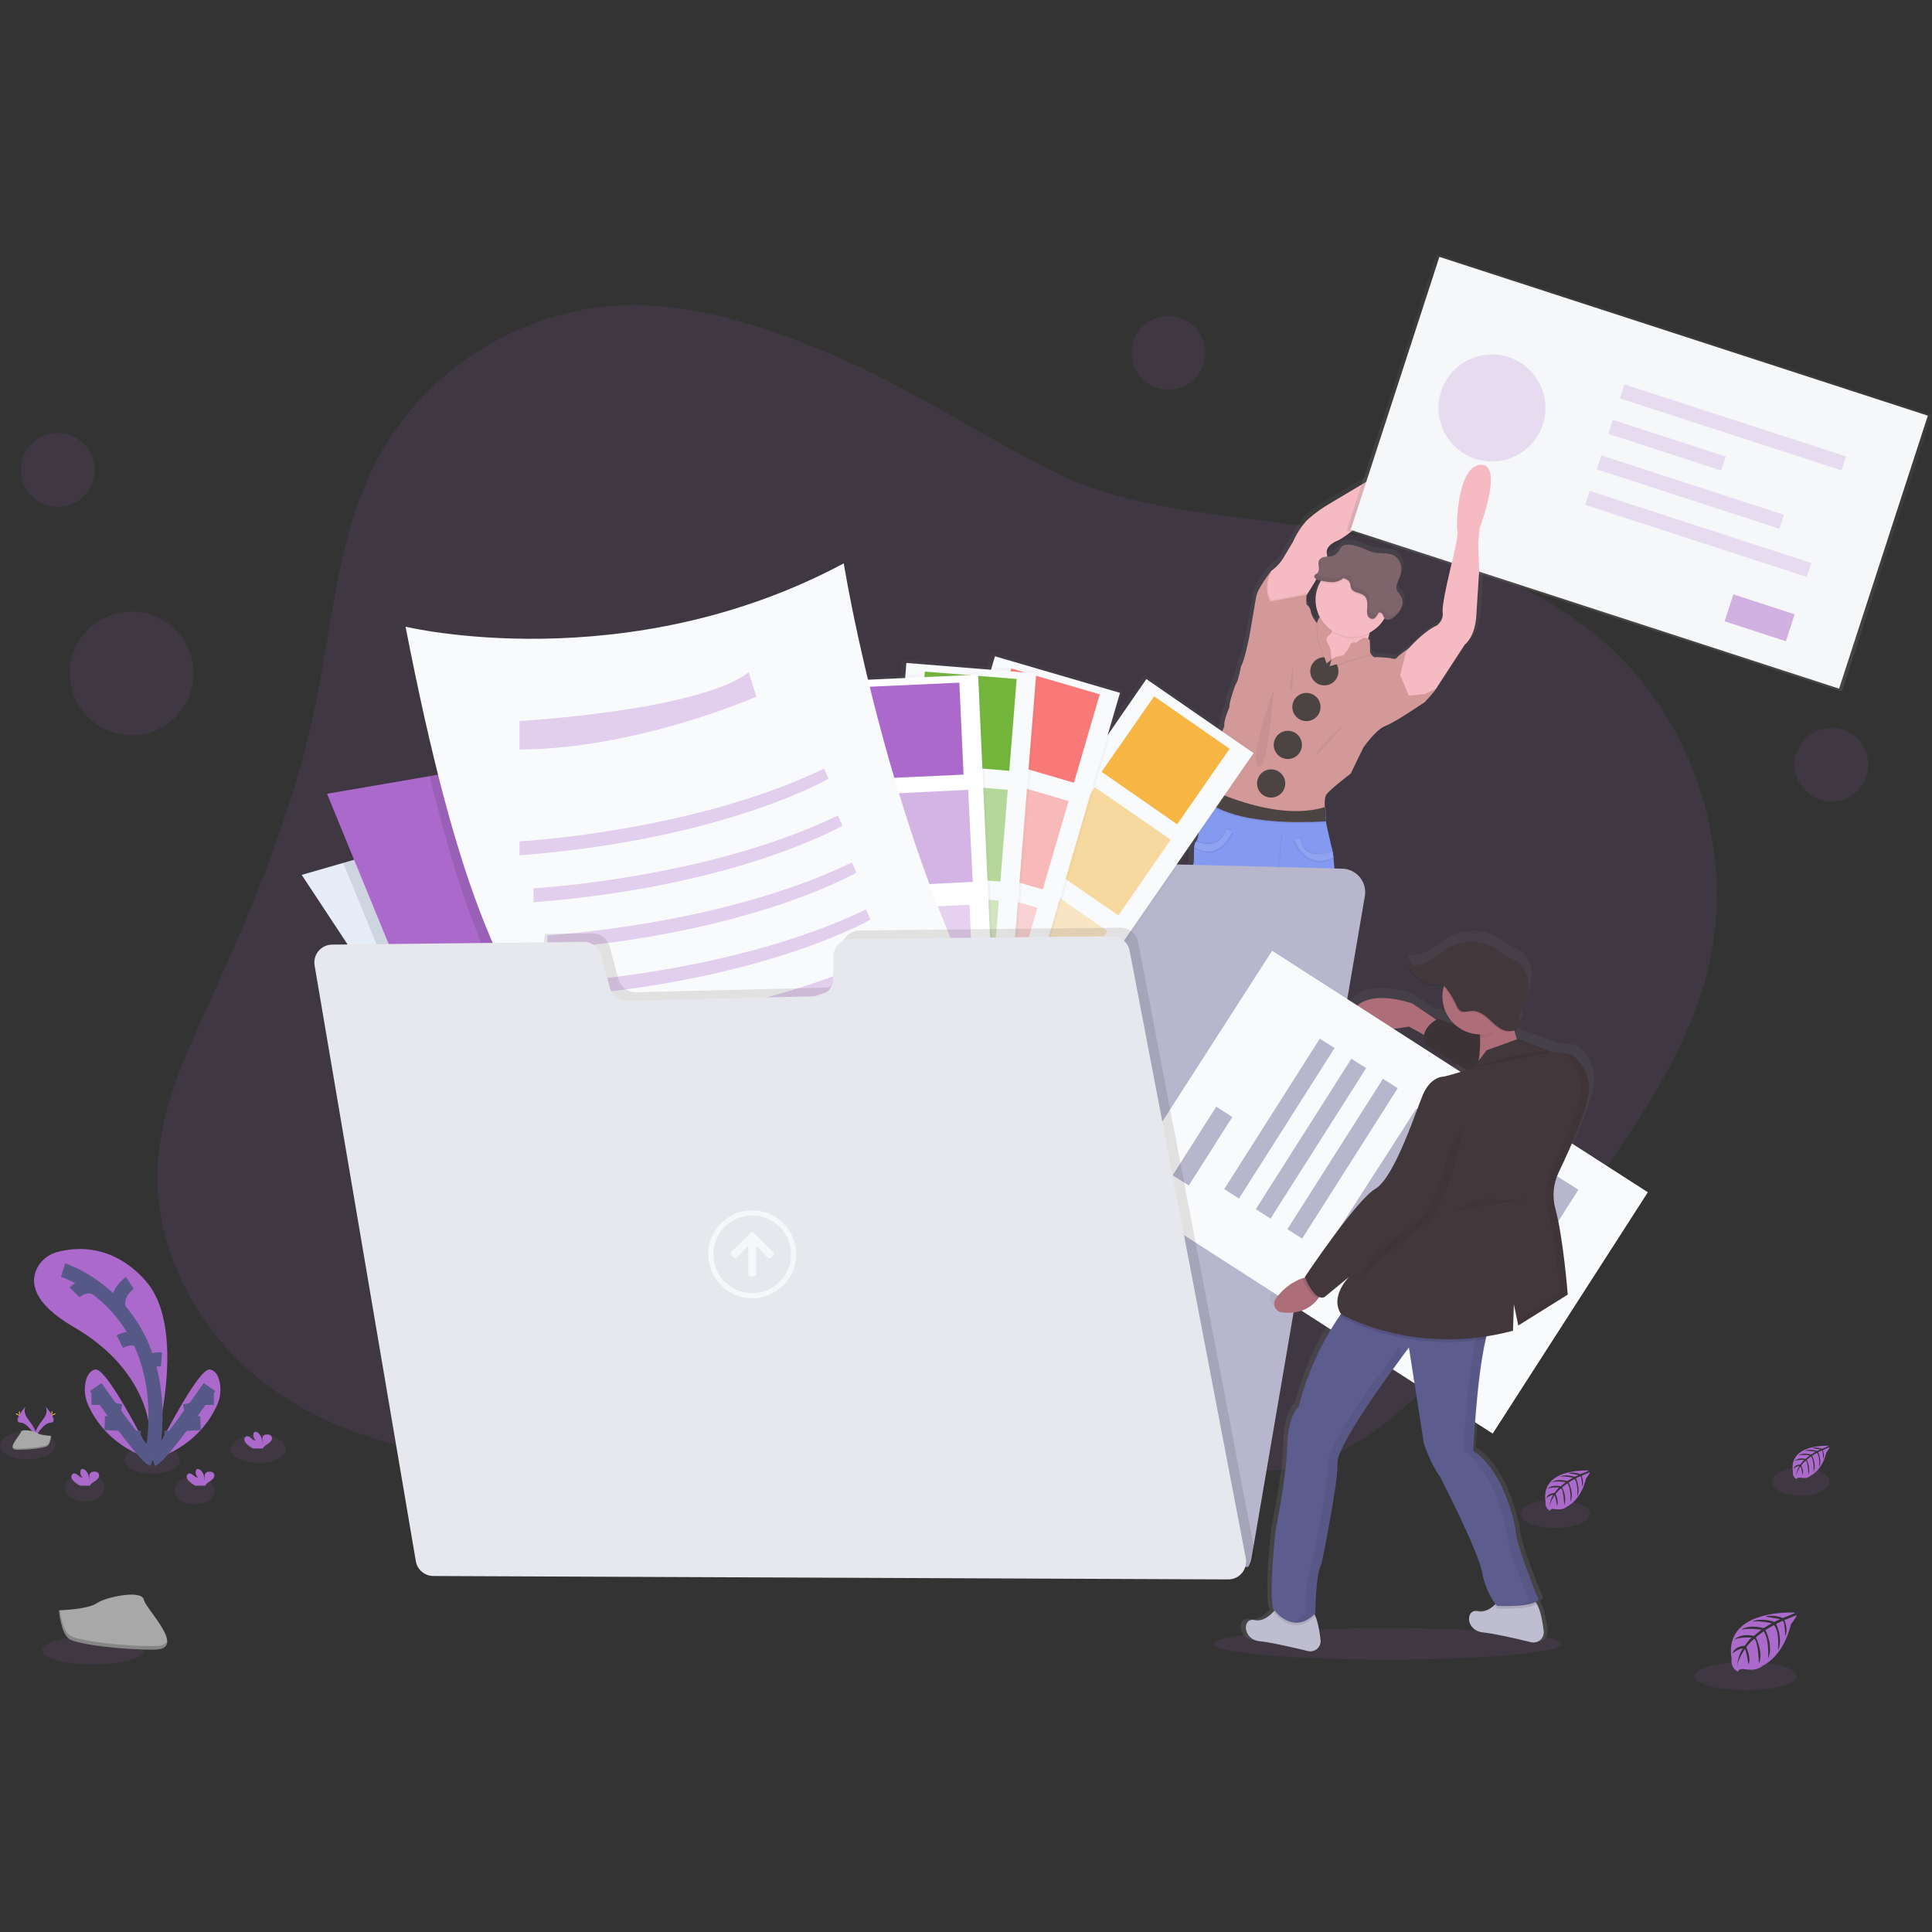 <?xml version="1.0" encoding="UTF-8"?>
<svg width="137px" height="137px" viewBox="0 0 137 137" version="1.1" xmlns="http://www.w3.org/2000/svg" xmlns:xlink="http://www.w3.org/1999/xlink">
    <rect x="0" y="0" width="137" height="137" fill="#333333" stroke="none"/>
    <title>guide_illustration_2</title>
    <defs>
        <linearGradient x1="50.029%" y1="99.989%" x2="50.029%" y2="-0%" id="linearGradient-1">
            <stop stop-color="#808080" stop-opacity="0.25" offset="0%"></stop>
            <stop stop-color="#808080" stop-opacity="0.12" offset="54%"></stop>
            <stop stop-color="#808080" stop-opacity="0.1" offset="100%"></stop>
        </linearGradient>
        <linearGradient x1="50%" y1="100%" x2="50%" y2="0%" id="linearGradient-2">
            <stop stop-color="#808080" stop-opacity="0.25" offset="0%"></stop>
            <stop stop-color="#808080" stop-opacity="0.12" offset="54%"></stop>
            <stop stop-color="#808080" stop-opacity="0.1" offset="100%"></stop>
        </linearGradient>
        <linearGradient x1="4.32548939e-14%" y1="50%" x2="100%" y2="50%" id="linearGradient-3">
            <stop stop-color="#808080" stop-opacity="0.25" offset="0%"></stop>
            <stop stop-color="#808080" stop-opacity="0.12" offset="54%"></stop>
            <stop stop-color="#808080" stop-opacity="0.1" offset="100%"></stop>
        </linearGradient>
        <linearGradient x1="0.004%" y1="50%" x2="100.004%" y2="50%" id="linearGradient-4">
            <stop stop-color="#808080" stop-opacity="0.25" offset="0%"></stop>
            <stop stop-color="#808080" stop-opacity="0.12" offset="54%"></stop>
            <stop stop-color="#808080" stop-opacity="0.1" offset="100%"></stop>
        </linearGradient>
        <linearGradient x1="4.34167797e-14%" y1="49.988%" x2="100%" y2="49.988%" id="linearGradient-5">
            <stop stop-color="#808080" stop-opacity="0.25" offset="0%"></stop>
            <stop stop-color="#808080" stop-opacity="0.12" offset="54%"></stop>
            <stop stop-color="#808080" stop-opacity="0.1" offset="100%"></stop>
        </linearGradient>
        <linearGradient x1="50%" y1="100%" x2="50%" y2="0%" id="linearGradient-6">
            <stop stop-color="#808080" stop-opacity="0.25" offset="0%"></stop>
            <stop stop-color="#808080" stop-opacity="0.12" offset="54%"></stop>
            <stop stop-color="#808080" stop-opacity="0.1" offset="100%"></stop>
        </linearGradient>
        <linearGradient x1="0%" y1="50.003%" x2="100%" y2="50.003%" id="linearGradient-7">
            <stop stop-color="#808080" stop-opacity="0.25" offset="0%"></stop>
            <stop stop-color="#808080" stop-opacity="0.12" offset="54%"></stop>
            <stop stop-color="#808080" stop-opacity="0.1" offset="100%"></stop>
        </linearGradient>
        <linearGradient x1="49.982%" y1="99.996%" x2="49.982%" y2="0.012%" id="linearGradient-8">
            <stop stop-color="#808080" stop-opacity="0.25" offset="0%"></stop>
            <stop stop-color="#808080" stop-opacity="0.12" offset="54%"></stop>
            <stop stop-color="#808080" stop-opacity="0.1" offset="100%"></stop>
        </linearGradient>
    </defs>
    <g id="guide_illustration_2" stroke="none" stroke-width="1" fill="none" fill-rule="evenodd">
        <g id="undraw_buy_house_560d-(5)" transform="translate(-765, 87)"></g>
        <g id="undraw_upload_87y9" transform="translate(0, 18)">
            <path d="M58.203,6.811 C53.708,4.984 48.958,3.455 44.11,3.649 C36.975,3.93 30.142,8.218 26.786,14.514 C23.942,19.847 23.591,26.1 22.366,32.019 C20.857,39.313 17.967,46.244 14.879,53.023 C13.22,56.659 11.47,60.383 11.198,64.374 C10.82,69.915 13.469,75.437 17.623,79.126 C21.776,82.815 27.296,84.756 32.83,85.181 C35.777,85.407 38.856,85.198 41.474,83.826 C44.243,82.375 46.261,79.753 49.041,78.323 C51.617,76.993 54.631,76.812 57.523,76.985 C61.312,77.211 65.045,78.005 68.598,79.338 C72.64,80.857 76.4,83.055 80.433,84.594 C84.467,86.133 88.974,86.993 93.097,85.708 C96.966,84.499 100.031,81.572 102.791,78.604 C107.322,73.731 111.455,68.503 115.149,62.969 C117.639,59.24 119.955,55.305 121.057,50.958 C123.161,42.649 120.265,33.273 113.839,27.597 C108.519,22.896 101.374,20.855 94.381,19.617 C88.005,18.487 80.633,18.417 74.764,15.474 C69.165,12.663 64.072,9.198 58.203,6.811 Z" id="Path" fill="#AB6ACB" fill-rule="nonzero" opacity="0.1"></path>
            <path d="M105.342,14.543 C103.616,14.612 103.529,19.07 103.636,19.265 C103.744,19.459 103.245,21.471 103.245,21.471 C103.245,21.471 102.461,24.522 102.552,25.089 C102.642,25.656 102.13,26.028 102.13,26.028 C101.363,26.33 100.402,27.304 100.147,27.572 L100.083,27.641 C100.083,27.641 99.34,28.124 99.21,28.315 C99.079,28.506 98.726,28.354 98.726,28.354 C98.726,28.354 97.722,28.257 97.592,28.296 C97.502,28.323 97.362,28.158 97.282,28.054 C97.245,28.005 97.22,27.967 97.22,27.967 L97.19,27.067 C97.152,27.039 97.112,27.014 97.069,26.993 C97.09,26.891 97.115,26.786 97.147,26.678 C97.598,26.458 97.979,26.116 98.246,25.691 C98.275,25.645 98.301,25.598 98.327,25.551 C98.394,25.598 98.474,25.62 98.555,25.615 C98.591,25.616 98.627,25.613 98.662,25.606 C98.774,25.575 98.88,25.522 98.971,25.45 C99.221,25.281 99.42,25.048 99.547,24.775 C99.569,24.723 99.587,24.669 99.601,24.614 C99.583,24.644 99.564,24.675 99.544,24.704 C99.64,24.445 99.617,24.158 99.48,23.919 C99.386,23.766 99.239,23.643 99.178,23.474 C99.077,23.182 99.269,22.881 99.387,22.596 C99.502,22.336 99.539,22.049 99.495,21.769 C99.447,21.485 99.285,21.233 99.047,21.071 C98.572,20.763 97.928,20.932 97.378,20.783 C97.181,20.72 96.989,20.642 96.803,20.552 C96.521,20.431 96.226,20.339 95.924,20.279 C95.626,20.22 95.264,20.214 95.078,20.447 C95.026,20.521 94.98,20.599 94.94,20.681 C94.819,20.877 94.624,21.017 94.399,21.069 C94.29,21.09 94.179,21.101 94.067,21.104 C94.077,21.058 94.077,21.011 94.067,20.966 C93.927,20.506 94.328,20.165 94.85,19.96 C95.373,19.754 97.359,18.19 97.59,17.818 C97.821,17.447 99.438,16.283 99.438,16.283 C99.438,16.283 101.856,15.598 102.65,13.105 C103.443,10.612 98.855,14.846 98.393,14.973 C97.931,15.1 97.27,15.578 97.27,15.578 L94.328,17.279 C93.767,17.596 93.236,17.962 92.742,18.375 C92.029,18.99 91.578,20.036 91.578,20.036 C91.578,20.036 91.297,20.496 90.886,21.161 C90.659,21.54 90.353,21.865 89.988,22.115 L90.002,22.09 C89.969,22.13 88.957,23.408 88.867,23.967 C88.778,24.526 88.366,26.803 88.366,26.803 C88.366,26.803 88.003,28.591 87.754,28.943 C87.754,28.943 87.552,29.97 87.432,30.107 C87.312,30.245 86.828,31.7 86.91,31.847 C86.91,31.847 86.448,32.855 86.529,33.235 L85.696,35.231 C85.696,35.231 85.244,36.217 85.274,36.794 C85.288,37.073 85.3,37.399 85.309,37.665 C85.309,37.707 85.309,37.747 85.309,37.786 L85.309,37.786 C85.309,37.828 85.309,37.869 85.309,37.907 C85.264,37.982 85.149,38.173 85.029,38.404 C84.858,38.74 84.675,39.159 84.686,39.418 C84.705,39.873 84.707,40.983 84.497,41.39 L84.436,41.366 C84.362,41.488 84.321,41.626 84.315,41.767 L84.329,41.775 C84.329,41.81 84.318,41.846 84.315,41.885 C84.264,42.348 84.338,42.992 84.222,43.134 C84.061,43.33 84.141,47.671 84.141,47.671 C84.141,47.671 83.88,50.388 84.402,52.11 L84.362,53.458 C84.362,53.458 84.341,54.729 84.402,54.909 C84.462,55.089 84.483,56.376 84.483,56.376 L84.784,58.527 C84.784,58.527 84.381,61.851 84.724,62.672 C84.922,63.125 85.044,63.607 85.086,64.1 C85.261,64.196 85.447,64.268 85.64,64.314 L85.64,64.435 L85.562,66.456 L85.562,66.568 C85.562,66.568 85.552,66.621 85.545,66.709 L85.545,66.709 C85.545,66.725 85.545,66.742 85.545,66.759 C85.544,66.764 85.544,66.768 85.545,66.773 C85.545,66.787 85.545,66.801 85.545,66.816 C85.544,66.826 85.544,66.837 85.545,66.848 C85.545,66.858 85.545,66.868 85.545,66.877 L85.545,66.901 C85.545,66.951 85.545,67.004 85.545,67.06 L85.545,67.06 C85.545,67.082 85.545,67.105 85.545,67.128 C85.545,67.151 85.545,67.141 85.545,67.147 L85.545,67.177 C85.545,67.19 85.545,67.204 85.545,67.217 L85.545,67.236 C85.545,67.257 85.551,67.276 85.554,67.297 C85.554,67.302 85.554,67.307 85.554,67.311 C85.554,67.334 85.563,67.356 85.568,67.378 L85.568,67.378 C85.568,67.4 85.577,67.421 85.583,67.443 C85.584,67.446 85.584,67.448 85.583,67.45 L85.583,67.45 C85.583,67.461 85.589,67.473 85.593,67.484 C85.592,67.49 85.592,67.495 85.593,67.5 C85.593,67.513 85.601,67.527 85.605,67.541 L85.605,67.551 C85.617,67.585 85.629,67.619 85.644,67.652 C85.643,67.656 85.643,67.66 85.644,67.663 C85.644,67.675 85.655,67.689 85.661,67.701 L85.668,67.718 L85.684,67.75 L85.693,67.768 L85.71,67.799 L85.721,67.817 C85.721,67.826 85.732,67.836 85.738,67.846 C85.744,67.856 85.747,67.858 85.75,67.865 L85.768,67.893 L85.782,67.911 L85.801,67.939 L85.815,67.957 L85.837,67.984 L85.852,68.001 L85.877,68.03 L85.89,68.044 L85.932,68.084 C85.935,68.089 85.94,68.093 85.945,68.096 C85.954,68.106 85.964,68.115 85.975,68.124 L85.994,68.14 L86.021,68.161 L86.044,68.178 L86.071,68.198 L86.096,68.215 L86.123,68.232 L86.15,68.247 L86.178,68.264 L86.207,68.279 L86.237,68.293 L86.268,68.308 L86.298,68.321 L86.331,68.334 L86.363,68.346 L86.397,68.359 L86.433,68.369 L86.49,68.386 L86.537,68.398 L86.575,68.406 L86.614,68.414 L86.655,68.414 L86.695,68.42 L86.737,68.42 L86.779,68.42 L86.823,68.42 L86.867,68.42 L86.912,68.42 L87.103,68.42 L87.159,68.42 L87.205,68.42 L87.27,68.414 L87.31,68.414 L87.42,68.402 C87.42,68.402 88.79,68.606 88.835,68.065 C88.835,68.037 88.835,68.008 88.841,67.978 L88.841,67.909 C88.84,67.9 88.84,67.892 88.841,67.883 C88.841,67.857 88.841,67.828 88.841,67.799 L88.841,67.785 C88.841,67.755 88.841,67.725 88.841,67.693 L88.841,67.628 C88.841,67.575 88.841,67.521 88.841,67.466 C88.841,67.446 88.841,67.426 88.841,67.406 C88.841,67.35 88.841,67.296 88.841,67.241 L88.841,67.233 C88.841,67.219 88.841,67.209 88.841,67.195 C88.832,66.927 88.819,66.678 88.811,66.539 C88.811,66.465 88.803,66.418 88.803,66.418 C88.803,66.418 88.337,65.714 88.413,65.45 C88.489,65.187 88.472,64.292 88.472,64.292 C88.472,64.292 88.291,63.863 88.169,63.483 C88.159,63.454 88.15,63.425 88.142,63.397 C88.243,63.281 88.338,63.16 88.427,63.035 C88.601,62.102 88.482,61.139 88.086,60.278 C88.04,60.245 88.012,60.193 88.013,60.136 C88.012,60.131 88.012,60.126 88.013,60.122 L88.246,57.267 L88.104,55.605 C88.104,55.605 88.004,54.47 88.225,53.981 L88.667,49.68 L89.293,47.179 C89.293,47.179 89.494,47.081 89.656,47.551 C89.818,48.021 90.217,50.151 90.217,50.151 L91.184,53.671 C91.184,53.671 91.345,54.922 91.485,55.099 C91.626,55.275 91.627,56.056 91.627,56.056 C91.627,56.056 91.928,56.683 91.888,56.956 C91.848,57.229 91.888,57.973 91.987,58.227 C92.086,58.481 92.129,60.282 92.129,60.282 C92.013,60.872 92.027,61.479 92.168,62.062 C92.41,62.962 92.269,64.096 92.269,64.096 C92.294,64.135 92.322,64.173 92.351,64.21 C92.341,64.236 92.331,64.263 92.321,64.287 C92.258,64.45 92.208,64.565 92.208,64.565 C92.208,64.565 92.194,65.46 92.269,65.724 C92.344,65.987 91.877,66.691 91.877,66.691 C91.877,66.691 91.877,66.735 91.87,66.812 C91.861,66.951 91.848,67.199 91.84,67.469 C91.84,67.481 91.84,67.493 91.84,67.506 L91.84,67.516 L91.84,67.678 C91.84,67.698 91.84,67.719 91.84,67.739 C91.84,67.794 91.84,67.848 91.84,67.901 C91.84,67.911 91.84,67.922 91.84,67.932 C91.84,67.941 91.84,67.947 91.84,67.955 L91.84,67.966 C91.84,67.997 91.84,68.028 91.84,68.059 L91.84,68.072 C91.84,68.101 91.84,68.13 91.84,68.158 C91.839,68.165 91.839,68.173 91.84,68.181 C91.84,68.204 91.84,68.228 91.84,68.251 C91.84,68.274 91.84,68.31 91.846,68.338 C91.892,68.88 93.262,68.675 93.262,68.675 L93.372,68.689 L93.41,68.689 L93.477,68.689 L93.522,68.689 L93.578,68.689 L93.767,68.689 L93.812,68.689 L93.856,68.689 L93.9,68.689 L93.942,68.689 L93.983,68.689 L94.025,68.681 L94.064,68.675 L94.103,68.667 L94.142,68.66 L94.189,68.648 L94.246,68.631 L94.281,68.62 L94.315,68.608 C94.326,68.604 94.337,68.6 94.347,68.596 L94.38,68.582 L94.412,68.569 L94.442,68.556 L94.472,68.54 L94.5,68.525 L94.529,68.51 L94.555,68.493 L94.583,68.476 L94.607,68.459 L94.634,68.44 C94.642,68.435 94.65,68.429 94.657,68.423 C94.666,68.416 94.675,68.41 94.684,68.402 L94.704,68.385 L94.734,68.359 L94.748,68.345 L94.789,68.305 L94.801,68.291 L94.827,68.263 L94.841,68.245 C94.849,68.237 94.857,68.228 94.864,68.218 L94.877,68.2 L94.898,68.172 L94.91,68.154 L94.929,68.126 C94.933,68.12 94.937,68.113 94.941,68.107 C94.941,68.097 94.952,68.088 94.958,68.078 L94.969,68.06 C94.969,68.049 94.98,68.039 94.985,68.03 C94.988,68.024 94.992,68.018 94.994,68.011 C94.994,68.001 95.005,67.99 95.01,67.979 L95.019,67.962 C95.019,67.95 95.029,67.938 95.035,67.924 L95.035,67.914 C95.049,67.88 95.062,67.846 95.073,67.812 L95.073,67.802 C95.073,67.789 95.081,67.776 95.086,67.762 C95.086,67.757 95.086,67.751 95.086,67.745 C95.086,67.735 95.086,67.722 95.096,67.712 L95.096,67.706 C95.096,67.703 95.096,67.701 95.096,67.698 C95.096,67.677 95.108,67.655 95.113,67.634 L95.113,67.634 C95.113,67.612 95.122,67.591 95.126,67.569 L95.126,67.553 C95.126,67.533 95.133,67.513 95.136,67.494 C95.138,67.475 95.136,67.481 95.136,67.473 C95.136,67.466 95.136,67.447 95.136,67.434 C95.136,67.42 95.136,67.413 95.136,67.403 C95.136,67.394 95.136,67.391 95.136,67.384 C95.136,67.377 95.136,67.339 95.136,67.316 L95.136,67.316 C95.136,67.261 95.136,67.207 95.136,67.158 L95.136,67.105 C95.135,67.094 95.135,67.083 95.136,67.072 C95.136,67.057 95.136,67.044 95.136,67.03 C95.135,67.025 95.135,67.02 95.136,67.015 C95.136,66.998 95.136,66.981 95.136,66.967 L95.136,66.967 C95.129,66.878 95.12,66.825 95.12,66.825 L95.12,66.715 L95.044,64.759 L95.044,64.638 C95.156,64.575 95.271,64.504 95.391,64.42 C95.391,64.42 95.37,63.305 95.692,62.857 C96.014,62.408 95.531,61.233 95.531,61.233 L95.33,57.029 L95.41,55.094 C95.251,54.807 95.168,54.484 95.168,54.156 C95.137,53.736 95.028,53.326 94.847,52.946 C94.847,52.946 94.646,52.281 94.888,52.085 C95.13,51.89 94.627,47.611 94.627,47.611 C94.627,47.611 94.748,44.486 94.518,42.63 L94.518,42.599 L94.582,42.57 C94.563,42.422 94.542,42.283 94.519,42.153 L94.451,42.174 C94.423,42.01 94.383,41.848 94.33,41.69 L94.009,40.214 C94.009,40.214 94.002,40.136 93.993,40.024 C93.982,39.891 93.97,39.711 93.968,39.552 C93.967,39.486 93.974,39.419 93.989,39.354 L93.973,39.339 C93.974,39.305 93.98,39.27 93.989,39.237 L93.919,39.177 C93.919,39.177 93.91,39.111 93.902,39.009 C93.887,38.784 93.878,38.393 93.989,38.171 C94.15,37.849 95.803,36.626 95.803,36.626 L96.729,34.772 C96.729,34.772 97.653,33.471 98.356,33.217 C99.058,32.963 101.247,31.508 101.247,31.508 C101.247,31.508 102.01,30.725 102.07,30.54 L102.096,30.502 L102.11,30.502 L102.11,30.476 L104.166,27.396 C104.988,26.731 105.018,25.314 105.018,25.314 L105.232,22.076 L105.162,20.161 L105.261,19.072 C105.261,19.072 107.068,14.475 105.342,14.543 Z M93.567,22.922 C93.344,23.314 93.227,23.756 93.227,24.207 C93.227,24.228 93.227,24.25 93.227,24.272 C93.227,24.294 93.227,24.307 93.227,24.324 C93.227,24.726 93.321,25.123 93.501,25.482 C93.41,25.585 93.342,25.705 93.301,25.837 C93.2,25.708 92.902,25.317 92.886,25.057 C92.865,24.745 92.564,24.529 92.564,24.529 C92.564,24.529 92.508,23.937 92.583,23.835 L92.594,23.826 C92.594,23.826 92.603,23.811 92.619,23.787 L92.619,23.787 C92.705,23.658 92.994,23.221 93.293,22.724 C93.343,22.745 93.394,22.762 93.447,22.775 L93.63,22.821 L93.567,22.922 Z" id="Shape" fill="url(#linearGradient-1)" fill-rule="nonzero"></path>
            <path d="M99.425,22.596 C99.443,22.555 99.457,22.511 99.472,22.468 C99.426,22.564 99.385,22.663 99.351,22.764 C99.376,22.707 99.402,22.652 99.425,22.596 Z" id="Path" fill="url(#linearGradient-2)" fill-rule="nonzero"></path>
            <path d="M94.104,25.471 C94.104,25.471 93.726,27.275 93.028,27.509 C92.331,27.742 93.875,29.806 93.875,29.806 L97.075,29.631 L97.133,28.962 C97.133,28.962 96.529,27.624 97.541,25.995 C98.553,24.366 94.104,25.471 94.104,25.471 Z" id="Path" fill="#F6BAC2" fill-rule="nonzero"></path>
            <path d="M89.085,68.067 C89.042,68.605 87.717,68.402 87.717,68.402 C85.522,68.707 85.884,66.554 85.884,66.554 L85.884,66.444 L85.961,64.437 L85.982,63.877 C85.982,63.877 88.401,62.772 88.339,63.004 C88.316,63.091 88.367,63.301 88.437,63.527 C88.558,63.903 88.731,64.328 88.731,64.328 C88.731,64.328 88.745,65.216 88.673,65.477 C88.6,65.738 89.051,66.437 89.051,66.437 C89.051,66.437 89.051,66.481 89.058,66.558 C89.094,67.06 89.103,67.564 89.085,68.067 L89.085,68.067 Z" id="Path" fill="#B77983" fill-rule="nonzero"></path>
            <path d="M93.318,68.649 C93.318,68.649 91.994,68.853 91.951,68.314 C91.931,67.81 91.938,67.305 91.974,66.801 C91.974,66.729 91.98,66.68 91.98,66.68 C91.98,66.68 92.431,65.981 92.358,65.72 C92.286,65.459 92.3,64.57 92.3,64.57 C92.3,64.57 92.347,64.458 92.409,64.296 C92.538,63.956 92.733,63.405 92.693,63.247 C92.635,63.014 95.05,64.119 95.05,64.119 L95.074,64.745 L95.148,66.686 L95.148,66.796 C95.148,66.796 95.515,68.955 93.318,68.649 Z" id="Path" fill="#B77983" fill-rule="nonzero"></path>
            <path d="M102.396,13.533 C101.627,16.006 99.293,16.685 99.293,16.685 C99.293,16.685 97.731,17.844 97.508,18.207 C97.286,18.569 95.366,20.127 94.86,20.331 C94.355,20.535 93.969,20.874 94.104,21.329 C94.225,21.751 92.902,23.816 92.703,24.123 L92.703,24.123 L92.679,24.162 L92.262,24.598 L90.846,25.315 L89.692,24.947 L89.546,23.561 L90.158,22.473 L90.158,22.473 L90.158,22.473 C90.511,22.223 90.807,21.9 91.025,21.526 C91.422,20.866 91.694,20.411 91.694,20.411 C91.694,20.411 92.131,19.373 92.819,18.762 C93.295,18.352 93.808,17.988 94.351,17.673 L97.194,15.981 C97.194,15.981 97.833,15.505 98.282,15.376 C98.731,15.247 103.162,11.06 102.396,13.533 Z" id="Path" fill="#F6BAC2" fill-rule="nonzero"></path>
            <path d="M90.846,24.424 L92.737,24.046 C92.716,24.067 92.704,24.095 92.703,24.124 L92.703,24.124 L92.679,24.163 L92.262,24.6 L90.846,25.317 L89.692,24.948 L89.546,23.562 L90.158,22.474 L90.158,22.474 C89.578,23.683 90.143,24.542 90.143,24.542 L90.846,24.424 Z" id="Path" fill="#000000" fill-rule="nonzero" opacity="0.05"></path>
            <path d="M101.905,30.671 C101.9,30.683 101.895,30.696 101.891,30.71 C101.874,30.753 101.85,30.793 101.821,30.83 L101.058,31.203 L99.894,31.324 L99.289,29.859 L99.692,28.255 L99.914,27.955 L99.976,27.887 C99.999,28.178 100.116,29.691 100.109,30.146 C100.099,30.65 100.472,30.69 100.472,30.69 L101.905,30.671 Z" id="Path" fill="#000000" fill-rule="nonzero" opacity="0.05"></path>
            <path d="M101.847,30.782 C101.842,30.795 101.837,30.808 101.833,30.821 C101.775,31.005 101.039,31.781 101.039,31.781 C101.039,31.781 98.924,33.226 98.246,33.474 C97.567,33.722 96.674,35.015 96.674,35.015 L95.782,36.857 C95.782,36.857 94.182,38.066 94.027,38.39 C93.919,38.61 93.928,38.995 93.944,39.222 C93.944,39.323 93.958,39.389 93.958,39.389 L93.486,39.881 L93.11,40.273 L92.581,40.824 L91.719,40.703 L89.032,40.277 L88.517,39.986 L85.657,38.376 C85.657,38.376 85.657,38.275 85.65,38.122 C85.65,38.054 85.65,37.977 85.643,37.891 C85.634,37.63 85.622,37.304 85.609,37.027 C85.58,36.456 86.016,35.476 86.016,35.476 L86.82,33.497 C86.743,33.119 87.189,32.119 87.189,32.119 C87.112,31.974 87.577,30.529 87.693,30.394 C87.809,30.258 88.004,29.239 88.004,29.239 C88.246,28.891 88.595,27.116 88.595,27.116 C88.595,27.116 88.993,24.866 89.079,24.303 C89.165,23.741 90.143,22.481 90.175,22.442 C89.477,23.722 90.087,24.653 90.087,24.653 L90.786,24.532 L92.679,24.163 C92.592,24.221 92.65,24.861 92.65,24.861 C92.817,24.988 92.928,25.176 92.959,25.384 C92.977,25.668 93.322,26.11 93.386,26.188 L93.396,26.199 C93.445,25.926 93.612,25.688 93.852,25.549 L94.288,26.132 L94.434,26.829 C94.434,26.829 94.395,26.927 94.143,27.121 C93.892,27.314 94.249,27.818 94.249,27.818 C94.37,28.023 94.405,28.778 94.405,28.778 L94.405,28.778 C94.726,28.498 95.229,28.498 95.229,28.498 C95.434,28.292 95.601,28.053 95.723,27.789 C95.744,27.702 95.804,27.629 95.885,27.591 C95.966,27.554 96.061,27.555 96.141,27.596 C96.287,27.469 96.446,27.358 96.616,27.266 C96.849,27.145 97.12,27.387 97.12,27.387 L97.149,28.28 C97.149,28.28 97.172,28.317 97.21,28.366 C97.286,28.473 97.422,28.636 97.508,28.608 C97.629,28.569 98.604,28.666 98.604,28.666 C98.604,28.666 98.944,28.811 99.069,28.627 C99.195,28.444 99.916,27.959 99.916,27.959 C99.916,27.959 100.055,29.759 100.055,30.262 C100.055,30.765 100.417,30.806 100.417,30.806 L101.847,30.782 Z" id="Path" fill="#D39999" fill-rule="nonzero"></path>
            <path d="M101.869,30.782 L101.843,30.782 C101.889,30.661 101.869,30.782 101.869,30.782 Z" id="Path"></path>
            <circle id="Oval" fill="#4B4442" fill-rule="nonzero" cx="93.911" cy="29.603" r="1"></circle>
            <circle id="Oval" fill="#4B4442" fill-rule="nonzero" cx="92.64" cy="32.135" r="1"></circle>
            <circle id="Oval" fill="#4B4442" fill-rule="nonzero" cx="90.138" cy="37.556" r="1"></circle>
            <circle id="Oval" fill="#4B4442" fill-rule="nonzero" cx="91.321" cy="34.821" r="1"></circle>
            <path d="M88.447,63.527 C87.537,64.608 86.555,64.59 85.97,64.437 L85.992,63.877 C85.992,63.877 88.41,62.772 88.349,63.004 C88.326,63.091 88.372,63.301 88.447,63.527 Z" id="Path" fill="#000000" fill-rule="nonzero" opacity="0.05"></path>
            <path d="M95.074,64.75 C93.53,65.643 92.624,64.597 92.414,64.301 C92.543,63.961 92.738,63.409 92.698,63.252 C92.64,63.019 95.055,64.124 95.055,64.124 L95.074,64.75 Z" id="Path" fill="#000000" fill-rule="nonzero" opacity="0.05"></path>
            <path d="M95.694,62.869 C95.385,63.315 95.403,64.42 95.403,64.42 C93.405,65.856 92.358,64.109 92.358,64.109 C92.358,64.109 92.494,62.985 92.262,62.093 C92.124,61.513 92.111,60.912 92.223,60.327 C92.223,60.327 92.184,58.542 92.086,58.291 C91.988,58.039 91.951,57.302 91.99,57.03 C92.028,56.758 91.738,56.139 91.738,56.139 C91.738,56.139 91.738,55.362 91.601,55.188 C91.465,55.014 91.311,53.771 91.311,53.771 L90.381,50.28 C90.381,50.28 89.993,48.166 89.838,47.701 C89.684,47.235 89.489,47.332 89.489,47.332 L88.93,49.834 L88.503,54.101 C88.289,54.585 88.383,55.712 88.383,55.712 L88.518,57.36 L88.293,60.192 C88.292,60.197 88.292,60.201 88.293,60.206 C88.293,60.262 88.319,60.314 88.363,60.347 C88.745,61.205 88.858,62.158 88.688,63.082 C87.214,65.216 85.43,64.109 85.43,64.109 C85.391,63.622 85.273,63.144 85.081,62.695 C84.751,61.88 85.14,58.584 85.14,58.584 L84.848,56.449 C84.848,56.449 84.829,55.169 84.771,54.998 C84.713,54.828 84.732,53.563 84.732,53.563 L84.771,52.224 C84.266,50.517 84.518,47.822 84.518,47.822 C84.518,47.822 84.441,43.516 84.597,43.321 C84.709,43.181 84.638,42.543 84.686,42.082 C84.691,41.942 84.73,41.805 84.8,41.684 L84.819,41.665 C85.072,41.354 85.072,40.113 85.051,39.627 C85.042,39.371 85.217,38.955 85.384,38.621 C85.505,38.387 85.615,38.193 85.656,38.123 L85.673,38.095 C85.673,38.095 86.778,38.367 89.707,39.764 C90.231,40.023 90.794,40.198 91.373,40.28 C91.661,40.319 91.953,40.323 92.242,40.293 C92.684,40.251 93.11,40.112 93.493,39.887 C93.695,39.772 93.877,39.625 94.033,39.453 C93.993,39.574 94.017,39.988 94.033,40.234 C94.04,40.347 94.049,40.423 94.049,40.423 L94.372,41.862 C94.424,42.032 94.465,42.207 94.493,42.383 C94.515,42.511 94.535,42.65 94.553,42.798 C94.779,44.638 94.658,47.74 94.658,47.74 C94.658,47.74 95.142,51.987 94.911,52.181 C94.68,52.374 94.871,53.035 94.871,53.035 C95.047,53.413 95.152,53.82 95.182,54.237 C95.18,54.562 95.26,54.882 95.415,55.168 L95.337,57.088 L95.54,61.253 C95.54,61.253 96.005,62.423 95.694,62.869 Z" id="Path" fill="#8499F0" fill-rule="nonzero"></path>
            <path d="M93.42,55.847 C93.42,55.847 94.889,55.001 95.21,55.382 C95.53,55.763 93.42,55.847 93.42,55.847 Z" id="Path" fill="#000000" fill-rule="nonzero" opacity="0.05"></path>
            <path d="M94.308,56.313 C94.308,56.313 94.066,56.434 94.599,56.588 C95.132,56.743 94.308,56.313 94.308,56.313 Z" id="Path" fill="#000000" fill-rule="nonzero" opacity="0.05"></path>
            <path d="M85.424,53.985 C85.374,54 86.646,54.844 87.795,54.145 C87.79,54.145 85.71,53.898 85.424,53.985 Z" id="Path" fill="#000000" fill-rule="nonzero" opacity="0.05"></path>
            <path d="M87.732,55.599 C87.732,55.599 87.384,56.284 86.67,56.385 C85.957,56.487 87.732,55.599 87.732,55.599 Z" id="Path" fill="#000000" fill-rule="nonzero" opacity="0.05"></path>
            <path d="M92.402,57.084 C92.402,57.084 94.075,59.744 93.755,60.372 C93.434,60.999 92.402,57.084 92.402,57.084 Z" id="Path" fill="#000000" fill-rule="nonzero" opacity="0.05"></path>
            <path d="M89.58,40.95 L89.405,46.158 C89.405,46.158 90.438,46.114 90.615,44.399 C90.791,42.683 90.921,41.285 90.921,41.285 L89.58,40.95 Z" id="Path" fill="#000000" fill-rule="nonzero" opacity="0.05"></path>
            <path d="M89.522,40.834 L89.347,46.042 C89.347,46.042 90.38,45.998 90.557,44.281 C90.733,42.564 90.865,41.169 90.865,41.169 L89.522,40.834 Z" id="Path" fill="#8499F0" fill-rule="nonzero"></path>
            <path d="M87.427,41.067 C87.427,41.067 86.612,43.252 84.748,42.194 C84.753,42.054 84.792,41.918 84.861,41.796 C85.372,42.011 86.554,42.324 87.038,40.907 L87.427,41.067 Z" id="Path" fill="#000000" fill-rule="nonzero" opacity="0.05"></path>
            <path d="M87.369,40.834 C87.369,40.834 86.554,43.019 84.69,41.961 C84.695,41.821 84.734,41.685 84.803,41.563 C85.314,41.778 86.496,42.09 86.98,40.674 L87.369,40.834 Z" id="Path" fill="#000000" fill-rule="nonzero" opacity="0.05"></path>
            <path d="M87.369,40.95 C87.369,40.95 86.554,43.135 84.69,42.077 C84.695,41.937 84.734,41.801 84.803,41.679 C85.314,41.894 86.496,42.206 86.98,40.79 L87.369,40.95 Z" id="Path" fill="#8499F0" fill-rule="nonzero"></path>
            <path d="M94.503,42.914 C92.455,43.888 91.704,41.591 91.704,41.591 L92.188,41.605 C92.272,43.075 93.892,42.679 94.447,42.499 C94.466,42.632 94.485,42.766 94.503,42.914 Z" id="Path" fill="#000000" fill-rule="nonzero" opacity="0.05"></path>
            <path d="M94.619,42.74 C92.572,43.713 91.82,41.416 91.82,41.416 L92.304,41.43 C92.389,42.899 94.008,42.505 94.563,42.325 C94.582,42.453 94.601,42.592 94.619,42.74 Z" id="Path" fill="#000000" fill-rule="nonzero" opacity="0.05"></path>
            <path d="M94.561,42.798 C92.514,43.771 91.762,41.474 91.762,41.474 L92.246,41.488 C92.331,42.959 93.95,42.563 94.505,42.383 C94.524,42.511 94.543,42.65 94.561,42.798 Z" id="Path" fill="#8499F0" fill-rule="nonzero"></path>
            <path d="M87.369,40.95 C87.369,40.95 86.554,43.135 84.69,42.077 C84.695,41.937 84.734,41.801 84.803,41.679 C85.314,41.894 86.496,42.206 86.98,40.79 L87.369,40.95 Z" id="Path" fill="#FFFFFF" fill-rule="nonzero" opacity="0.1"></path>
            <path d="M94.561,42.798 C92.514,43.771 91.762,41.474 91.762,41.474 L92.246,41.488 C92.331,42.959 93.95,42.563 94.505,42.383 C94.524,42.511 94.543,42.65 94.561,42.798 Z" id="Path" fill="#FFFFFF" fill-rule="nonzero" opacity="0.1"></path>
            <path d="M89.1,67.662 C89.1,67.811 89.1,67.95 89.085,68.065 C89.042,68.603 87.717,68.4 87.717,68.4 C86.508,68.568 86.073,67.987 85.929,67.432 C85.884,67.252 85.862,67.067 85.863,66.881 C85.862,66.77 85.869,66.659 85.884,66.55 L85.884,66.44 C86.145,66.361 86.428,66.419 86.636,66.593 C87.175,67.03 87.888,66.695 87.888,66.695 C87.888,66.695 88.412,66.738 88.613,66.912 C88.727,67.01 88.915,66.775 89.057,66.55 C89.066,66.695 89.079,66.957 89.087,67.238 C89.097,67.382 89.1,67.527 89.1,67.662 Z" id="Path" fill="#000000" fill-rule="nonzero" opacity="0.05"></path>
            <path d="M86.976,67.631 C86.976,67.631 86.614,67.986 85.929,67.437 C85.884,67.257 85.862,67.072 85.863,66.886 C86.212,67.152 86.86,67.631 86.976,67.631 Z" id="Path" fill="#000000" fill-rule="nonzero" opacity="0.05"></path>
            <path d="M89.1,67.662 C89.04,67.708 88.964,67.727 88.89,67.715 C88.815,67.704 88.749,67.661 88.707,67.599 C88.848,67.492 88.977,67.37 89.094,67.236 C89.097,67.382 89.1,67.527 89.1,67.662 Z" id="Path" fill="#000000" fill-rule="nonzero" opacity="0.05"></path>
            <path d="M91.938,67.911 C91.938,68.061 91.938,68.2 91.951,68.314 C91.994,68.853 93.318,68.649 93.318,68.649 C94.528,68.818 94.963,68.238 95.107,67.681 C95.178,67.393 95.193,67.093 95.152,66.799 L95.152,66.689 C94.89,66.611 94.608,66.669 94.398,66.842 C93.86,67.279 93.148,66.944 93.148,66.944 C93.148,66.944 92.624,66.989 92.422,67.163 C92.309,67.261 92.121,67.025 91.98,66.8 C91.971,66.945 91.957,67.207 91.948,67.488 C91.939,67.629 91.936,67.774 91.938,67.911 Z" id="Path" fill="#000000" fill-rule="nonzero" opacity="0.05"></path>
            <path d="M94.061,67.877 C94.061,67.877 94.424,68.233 95.107,67.684 C95.152,67.504 95.175,67.319 95.174,67.134 C94.824,67.398 94.176,67.877 94.061,67.877 Z" id="Path" fill="#000000" fill-rule="nonzero" opacity="0.05"></path>
            <path d="M91.938,67.911 C91.997,67.957 92.073,67.976 92.147,67.965 C92.221,67.953 92.287,67.911 92.329,67.848 C92.188,67.741 92.058,67.62 91.942,67.485 C91.939,67.629 91.936,67.774 91.938,67.911 Z" id="Path" fill="#000000" fill-rule="nonzero" opacity="0.05"></path>
            <path d="M90.341,30.782 C90.341,30.782 88.479,35.922 89.196,36.368 C89.913,36.815 90.341,30.782 90.341,30.782 Z" id="Path" fill="#000000" fill-rule="nonzero" opacity="0.05"></path>
            <path d="M91.699,29.196 C91.699,29.196 91.349,30.903 91.524,31.058 C91.699,31.213 91.699,29.196 91.699,29.196 Z" id="Path" fill="#000000" fill-rule="nonzero" opacity="0.05"></path>
            <path d="M95.46,33.173 C95.46,33.173 93.171,35.306 93.326,35.481 C93.48,35.656 95.46,33.173 95.46,33.173 Z" id="Path" fill="#000000" fill-rule="nonzero" opacity="0.05"></path>
            <path d="M97.21,28.477 C96.343,28.742 94.316,29.361 94.293,29.356 L94.405,28.895 C94.726,28.614 95.229,28.614 95.229,28.614 C95.434,28.408 95.601,28.169 95.723,27.905 C95.744,27.818 95.804,27.745 95.885,27.707 C95.966,27.67 96.061,27.671 96.141,27.712 C96.287,27.586 96.446,27.475 96.616,27.382 C96.849,27.261 97.12,27.503 97.12,27.503 L97.149,28.395 C97.149,28.395 97.172,28.428 97.21,28.477 Z" id="Path" fill="#000000" fill-rule="nonzero" opacity="0.05"></path>
            <path d="M97.21,28.364 C96.343,28.629 94.316,29.248 94.293,29.242 L94.405,28.781 C94.726,28.5 95.229,28.5 95.229,28.5 C95.434,28.295 95.601,28.055 95.723,27.792 C95.744,27.704 95.804,27.632 95.885,27.594 C95.966,27.556 96.061,27.558 96.141,27.598 C96.287,27.471 96.446,27.361 96.616,27.268 C96.849,27.147 97.12,27.389 97.12,27.389 L97.149,28.283 C97.149,28.283 97.172,28.312 97.21,28.364 Z" id="Path" fill="#D39999" fill-rule="nonzero"></path>
            <path d="M94.191,27.88 C94.312,28.084 94.346,28.84 94.346,28.84 L94.009,29.109 L93.368,27.261 L93.339,26.301 L93.327,26.246 L93.337,26.257 C93.385,25.984 93.552,25.747 93.792,25.608 L94.229,26.19 L94.375,26.887 C94.375,26.887 94.335,26.985 94.084,27.179 C93.832,27.372 94.191,27.88 94.191,27.88 Z" id="Path" fill="#000000" fill-rule="nonzero" opacity="0.05"></path>
            <path d="M94.251,27.818 C94.372,28.023 94.407,28.778 94.407,28.778 L94.069,29.051 L93.428,27.203 L93.399,26.243 L93.386,26.188 L93.396,26.199 C93.445,25.926 93.612,25.688 93.852,25.549 L94.288,26.132 L94.434,26.829 C94.434,26.829 94.395,26.927 94.143,27.121 C93.892,27.314 94.251,27.818 94.251,27.818 Z" id="Path" fill="#D39999" fill-rule="nonzero"></path>
            <path d="M98.526,24.658 C98.526,26.103 97.353,27.275 95.908,27.274 C94.462,27.274 93.29,26.102 93.291,24.656 C93.291,23.21 94.463,22.038 95.908,22.038 C96.605,22.033 97.274,22.307 97.766,22.799 C98.259,23.292 98.533,23.961 98.526,24.658 L98.526,24.658 Z" id="Path" fill="#000000" fill-rule="nonzero" opacity="0.05"></path>
            <path d="M98.526,24.54 C98.527,25.6 97.889,26.555 96.91,26.961 C95.931,27.367 94.804,27.143 94.055,26.393 C93.306,25.644 93.082,24.517 93.488,23.539 C93.893,22.56 94.849,21.922 95.908,21.922 C96.604,21.919 97.272,22.193 97.764,22.685 C98.256,23.177 98.53,23.845 98.526,24.54 Z" id="Path" fill="#F6BAC2" fill-rule="nonzero"></path>
            <path d="M98.526,24.54 C98.527,25.02 98.395,25.491 98.145,25.901 C98.107,25.832 98.084,25.752 98.045,25.682 C97.991,25.584 97.865,25.502 97.772,25.561 C97.733,25.593 97.703,25.634 97.686,25.682 C97.61,25.843 97.474,26.003 97.297,26 C97.138,25.983 97.007,25.87 96.965,25.717 C96.928,25.566 96.921,25.409 96.946,25.255 C96.973,24.941 96.977,24.578 96.744,24.366 C96.593,24.256 96.421,24.179 96.239,24.14 C96.061,24.082 95.876,23.99 95.803,23.818 C95.755,23.697 95.767,23.569 95.723,23.456 C95.632,23.271 95.457,23.142 95.253,23.11 C95.022,23.301 94.729,23.401 94.43,23.392 C94.155,23.385 93.883,23.342 93.619,23.263 C94.2,22.222 95.411,21.704 96.565,22.003 C97.719,22.303 98.526,23.344 98.526,24.537 L98.526,24.54 Z" id="Path" fill="#000000" fill-rule="nonzero" opacity="0.05"></path>
            <path d="M95.723,23.342 C95.767,23.463 95.755,23.594 95.803,23.705 C95.875,23.876 96.061,23.968 96.239,24.026 C96.421,24.065 96.593,24.142 96.744,24.251 C96.977,24.464 96.973,24.827 96.946,25.141 C96.921,25.295 96.928,25.452 96.965,25.603 C97.007,25.756 97.139,25.869 97.297,25.886 C97.474,25.886 97.61,25.729 97.686,25.568 C97.703,25.521 97.733,25.479 97.772,25.447 C97.865,25.386 97.991,25.468 98.045,25.568 C98.083,25.673 98.136,25.772 98.201,25.862 C98.288,25.937 98.408,25.965 98.519,25.934 C98.628,25.905 98.73,25.852 98.818,25.78 C99.06,25.611 99.252,25.38 99.374,25.111 C99.494,24.839 99.481,24.526 99.339,24.265 C99.248,24.112 99.104,23.99 99.047,23.822 C98.948,23.533 99.135,23.236 99.249,22.953 C99.36,22.694 99.395,22.41 99.352,22.132 C99.307,21.852 99.152,21.602 98.921,21.439 C98.461,21.133 97.84,21.301 97.307,21.153 C97.117,21.091 96.932,21.015 96.752,20.925 C96.481,20.804 96.197,20.713 95.906,20.654 C95.617,20.596 95.268,20.589 95.085,20.82 C95.035,20.894 94.991,20.971 94.952,21.052 C94.837,21.245 94.648,21.384 94.43,21.436 C94.274,21.474 94.11,21.464 93.946,21.487 C93.783,21.498 93.635,21.584 93.543,21.718 C93.464,21.863 93.497,22.04 93.517,22.202 C93.536,22.364 93.526,22.557 93.396,22.658 C93.334,22.705 93.249,22.728 93.212,22.794 C93.177,22.874 93.2,22.968 93.269,23.023 C93.337,23.074 93.416,23.109 93.5,23.124 C93.8,23.218 94.112,23.272 94.427,23.283 C94.745,23.293 95.055,23.179 95.291,22.965 C95.27,22.985 95.137,22.977 95.113,22.976 C95.347,23.001 95.635,23.105 95.723,23.342 Z" id="Path" fill="#7E646B" fill-rule="nonzero"></path>
            <g id="Group" opacity="0.05" transform="translate(93.228, 21.523)" fill="#000000" fill-rule="nonzero">
                <path d="M5.739,3.962 C5.651,4.035 5.549,4.088 5.44,4.118 C5.329,4.147 5.21,4.12 5.123,4.045 C5.057,3.955 5.004,3.856 4.966,3.751 C4.912,3.653 4.786,3.571 4.693,3.63 C4.654,3.662 4.625,3.704 4.607,3.751 C4.532,3.912 4.395,4.073 4.218,4.069 C4.06,4.052 3.928,3.94 3.888,3.786 C3.85,3.635 3.843,3.478 3.867,3.324 C3.895,3.01 3.898,2.648 3.666,2.435 C3.515,2.325 3.342,2.248 3.16,2.209 C2.983,2.151 2.797,2.059 2.724,1.888 C2.676,1.767 2.688,1.638 2.644,1.525 C2.573,1.333 2.371,1.227 2.174,1.179 C1.942,1.369 1.65,1.469 1.351,1.462 C1.036,1.45 0.724,1.396 0.423,1.302 C0.34,1.287 0.261,1.252 0.192,1.202 C0.178,1.189 0.166,1.174 0.155,1.158 C0.101,1.181 0.055,1.217 0.019,1.264 C-0.016,1.344 0.007,1.438 0.076,1.492 C0.144,1.544 0.223,1.578 0.307,1.594 C0.608,1.688 0.92,1.741 1.235,1.752 C1.534,1.76 1.826,1.66 2.057,1.47 C2.254,1.519 2.457,1.623 2.528,1.815 C2.572,1.936 2.56,2.066 2.608,2.178 C2.681,2.349 2.866,2.441 3.044,2.499 C3.226,2.538 3.398,2.615 3.549,2.724 C3.782,2.937 3.777,3.3 3.751,3.614 C3.726,3.768 3.733,3.925 3.77,4.076 C3.812,4.229 3.944,4.341 4.102,4.359 C4.279,4.359 4.415,4.202 4.491,4.041 C4.508,3.994 4.538,3.952 4.577,3.92 C4.67,3.858 4.796,3.941 4.85,4.041 C4.888,4.146 4.941,4.245 5.007,4.335 C5.094,4.41 5.213,4.437 5.324,4.407 C5.433,4.378 5.535,4.325 5.623,4.253 C5.865,4.084 6.057,3.853 6.179,3.584 C6.2,3.532 6.218,3.479 6.231,3.424 C6.107,3.637 5.939,3.82 5.739,3.962 L5.739,3.962 Z" id="Path"></path>
                <path d="M5.981,1.59 C6.006,1.534 6.03,1.479 6.053,1.424 C6.076,1.37 6.085,1.34 6.098,1.296 C6.053,1.392 6.014,1.49 5.981,1.59 Z" id="Path"></path>
                <path d="M0.326,0.829 C0.447,0.727 0.456,0.543 0.437,0.385 C0.422,0.292 0.415,0.199 0.414,0.105 C0.388,0.13 0.365,0.159 0.347,0.19 C0.267,0.335 0.301,0.511 0.32,0.674 C0.327,0.725 0.329,0.777 0.326,0.829 Z" id="Path"></path>
            </g>
            <path d="M94.031,40.354 C93.806,40.37 93.49,40.387 93.11,40.4 C92.847,40.408 92.552,40.414 92.236,40.414 C91.96,40.414 91.669,40.414 91.367,40.401 C90.411,40.376 89.458,40.278 88.517,40.107 C87.26,39.865 86.098,39.448 85.373,38.742 C85.494,38.508 85.604,38.313 85.645,38.244 C85.645,38.176 85.645,38.098 85.638,38.013 C86.913,38.618 90.89,40.297 93.939,39.343 C93.939,39.443 93.953,39.51 93.953,39.51 L94.022,39.568 C93.987,39.694 94.009,40.107 94.031,40.354 Z" id="Path" fill="#000000" fill-rule="nonzero" opacity="0.05"></path>
            <path d="M94.031,40.238 C93.806,40.254 93.49,40.271 93.11,40.283 C92.847,40.292 92.552,40.297 92.236,40.297 C91.96,40.297 91.669,40.297 91.367,40.284 C90.411,40.26 89.458,40.162 88.517,39.991 C87.26,39.749 86.098,39.331 85.373,38.625 C85.494,38.39 85.604,38.197 85.645,38.127 C85.645,38.059 85.645,37.982 85.638,37.896 C86.913,38.5 90.89,40.181 93.939,39.232 C93.939,39.332 93.953,39.399 93.953,39.399 L94.022,39.457 C93.987,39.578 94.009,39.991 94.031,40.238 Z" id="Path" fill="#4B4442" fill-rule="nonzero"></path>
            <path d="M33.679,93.16 C33.386,92.807 33.252,92.349 33.308,91.894 L38.645,48.222 L39.088,44.595 C39.191,43.76 39.896,43.131 40.737,43.124 L56.371,43.02 C56.82,43.017 57.25,42.834 57.563,42.51 C57.875,42.187 58.045,41.751 58.032,41.302 L58.026,41.136 C58.011,40.683 58.18,40.243 58.495,39.916 C58.811,39.59 59.245,39.406 59.698,39.406 L76.126,39.406 C77.048,39.406 77.797,40.152 77.799,41.075 C77.798,41.15 77.794,41.225 77.784,41.3 C77.721,41.77 77.861,42.245 78.169,42.607 C78.478,42.968 78.925,43.181 79.4,43.193 L95.177,43.596 C95.662,43.608 96.119,43.83 96.427,44.205 C96.735,44.581 96.865,45.071 96.783,45.55 L88.895,91.62 L88.746,92.49 C88.71,92.713 88.627,92.925 88.505,93.114 L33.679,93.16 Z" id="Path" fill="#B7B6CC" fill-rule="nonzero"></path>
            <g id="Group" opacity="0.5" transform="translate(62.998, 29.746)" fill="url(#linearGradient-3)" fill-rule="nonzero">
                <polygon id="Rectangle" transform="translate(13.123, 15.89) rotate(-55.36) translate(-13.123, -15.89) " points="-2.767 11.031 29.014 11.031 29.014 20.748 -2.767 20.748"></polygon>
            </g>
            <polygon id="Rectangle" fill="#F9FAFB" fill-rule="nonzero" transform="translate(76.18, 45.678) rotate(34.64) translate(-76.18, -45.678) " points="71.561 30 80.799 30 80.799 61.355 71.561 61.355"></polygon>
            <polygon id="Rectangle" fill="#F7B643" fill-rule="nonzero" transform="translate(82.656, 35.915) rotate(34.804) translate(-82.656, -35.915) " points="79.395 32.654 85.916 32.654 85.916 39.176 79.395 39.176"></polygon>
            <polygon id="Rectangle" fill="#F7B643" fill-rule="nonzero" opacity="0.5" transform="translate(78.474, 42.372) rotate(34.64) translate(-78.474, -42.372) " points="75.209 39.107 81.74 39.107 81.74 45.638 75.209 45.638"></polygon>
            <polygon id="Rectangle" fill="#F7B643" fill-rule="nonzero" opacity="0.3" transform="translate(73.992, 48.859) rotate(34.64) translate(-73.992, -48.859) " points="70.726 45.594 77.257 45.594 77.257 52.125 70.726 52.125"></polygon>
            <g id="Group" opacity="0.5" transform="translate(61.305, 28.174)" fill="url(#linearGradient-4)" fill-rule="nonzero">
                <polygon id="Rectangle" transform="translate(9.224, 16.628) rotate(-73.71) translate(-9.224, -16.628) " points="-6.608 11.769 25.055 11.769 25.055 21.486 -6.608 21.486"></polygon>
            </g>
            <polygon id="Rectangle" fill="#F9FAFB" fill-rule="nonzero" transform="translate(70.606, 44.825) rotate(16.29) translate(-70.606, -44.825) " points="65.987 29.207 75.225 29.207 75.225 60.443 65.987 60.443"></polygon>
            <polygon id="Rectangle" fill="#F97878" fill-rule="nonzero" transform="translate(73.935, 33.454) rotate(16.29) translate(-73.935, -33.454) " points="70.67 30.188 77.201 30.188 77.201 36.719 70.67 36.719"></polygon>
            <polygon id="Rectangle" fill="#F97878" fill-rule="nonzero" opacity="0.5" transform="translate(71.724, 41.022) rotate(16.29) translate(-71.724, -41.022) " points="68.458 37.756 74.989 37.756 74.989 44.287 68.458 44.287"></polygon>
            <polygon id="Rectangle" fill="#F97878" fill-rule="nonzero" opacity="0.3" transform="translate(69.512, 48.588) rotate(16.29) translate(-69.512, -48.588) " points="66.247 45.323 72.777 45.323 72.777 51.854 66.247 51.854"></polygon>
            <g id="Group" opacity="0.5" transform="translate(61.426, 28.658)" fill="url(#linearGradient-5)" fill-rule="nonzero">
                <polygon id="Rectangle" transform="translate(6.128, 16.284) rotate(-85.4) translate(-6.128, -16.284) " points="-9.704 11.425 21.959 11.425 21.959 21.142 -9.704 21.142"></polygon>
            </g>
            <polygon id="Rectangle" fill="#F9FAFB" fill-rule="nonzero" transform="translate(67.623, 44.949) rotate(4.6) translate(-67.623, -44.949) " points="63.004 29.331 72.242 29.331 72.242 60.568 63.004 60.568"></polygon>
            <polygon id="Rectangle" fill="#73B53B" fill-rule="nonzero" transform="translate(68.575, 33.14) rotate(4.6) translate(-68.575, -33.14) " points="65.31 29.874 71.841 29.874 71.841 36.405 65.31 36.405"></polygon>
            <polygon id="Rectangle" fill="#73B53B" fill-rule="nonzero" opacity="0.5" transform="translate(67.942, 40.997) rotate(4.6) translate(-67.942, -40.997) " points="64.677 37.732 71.208 37.732 71.208 44.263 64.677 44.263"></polygon>
            <polygon id="Rectangle" fill="#73B53B" fill-rule="nonzero" opacity="0.3" transform="translate(67.31, 48.857) rotate(4.6) translate(-67.31, -48.857) " points="64.045 45.592 70.576 45.592 70.576 52.122 64.045 52.122"></polygon>
            <g id="Group" opacity="0.5" transform="translate(59.733, 29.504)" fill="url(#linearGradient-6)" fill-rule="nonzero">
                <polygon id="Rectangle" transform="translate(5.642, 16.154) rotate(-2.61) translate(-5.642, -16.154) " points="0.783 0.323 10.5 0.323 10.5 31.985 0.783 31.985"></polygon>
            </g>
            <polygon id="Rectangle" fill="#FFFFFF" fill-rule="nonzero" transform="translate(65.455, 45.654) rotate(-2.61) translate(-65.455, -45.654) " points="60.836 30.036 70.074 30.036 70.074 61.273 60.836 61.273"></polygon>
            <polygon id="Rectangle" fill="#AB6ACB" fill-rule="nonzero" transform="translate(64.916, 33.817) rotate(-2.61) translate(-64.916, -33.817) " points="61.65 30.552 68.181 30.552 68.181 37.082 61.65 37.082"></polygon>
            <polygon id="Rectangle" fill="#AB6ACB" fill-rule="nonzero" opacity="0.5" transform="translate(65.548, 41.432) rotate(-2.862) translate(-65.548, -41.432) " points="62.279 38.163 68.818 38.163 68.818 44.702 62.279 44.702"></polygon>
            <polygon id="Rectangle" fill="#AB6ACB" fill-rule="nonzero" opacity="0.3" transform="translate(65.633, 49.57) rotate(-2.61) translate(-65.633, -49.57) " points="62.368 46.304 68.899 46.304 68.899 52.835 62.368 52.835"></polygon>
            <path d="M64.048,71.427 L55.84,74.603 L43.844,79.24 C43.39,78.394 42.723,77.25 41.897,75.884 C39.055,71.176 34.354,63.852 30.168,57.415 C25.452,50.16 21.393,44.038 21.393,44.038 L24.331,43.192 L48.333,36.223 L64.048,71.427 Z" id="Path" fill="#E6ECF8" fill-rule="nonzero"></path>
            <path d="M64.048,71.427 L55.84,74.603 C51.255,75.558 46.576,75.988 41.893,75.884 C39.052,71.176 34.35,63.852 30.164,57.415 L24.332,43.187 L48.333,36.223 L64.048,71.427 Z" id="Path" fill="#000000" fill-rule="nonzero" opacity="0.1"></path>
            <path d="M70.154,69.452 C70.154,69.452 57.403,76.994 38.366,75.288 L23.19,38.287 L30.463,37.037 L55.607,32.719 L69.875,68.732 L70.154,69.452 Z" id="Path" fill="#AB6ACB" fill-rule="nonzero"></path>
            <path d="M69.87,68.737 C66.868,68.885 63.394,68.87 59.899,68.453 C56.117,68.008 52.313,67.091 49.052,65.411 C46.325,64.007 43.994,62.479 41.961,60.648 C36.673,55.892 33.401,49.089 30.463,37.042 L55.607,32.724 L69.87,68.737 Z" id="Path" fill="#000000" fill-rule="nonzero" opacity="0.1"></path>
            <path d="M79.224,66.668 C79.224,66.668 69.825,68.508 60.258,67.375 C56.476,66.93 52.672,66.014 49.411,64.333 C46.684,62.929 44.354,61.402 42.32,59.57 C35.776,53.683 32.32,44.66 28.757,26.439 C28.757,26.439 44.382,30.21 59.833,21.949 C59.828,21.955 65.036,54.455 79.224,66.668 Z" id="Path" fill="#F9FAFB" fill-rule="nonzero"></path>
            <path d="M60.258,67.375 C56.476,66.93 52.672,66.014 49.411,64.333 C46.684,62.929 44.354,61.402 42.32,59.57 C47.892,59.118 48.692,56.072 48.692,56.072 C52.823,62.627 60.258,67.375 60.258,67.375 Z" id="Path" fill="#000000" fill-rule="nonzero" opacity="0.1"></path>
            <path d="M36.839,33.128 C36.839,33.128 49.545,32.41 53.093,29.671 L53.631,31.4 C53.631,31.4 45.235,35.104 36.839,35.148 L36.839,33.128 Z" id="Path" fill="#AB6ACB" fill-rule="nonzero" opacity="0.3"></path>
            <path d="M36.839,41.665 C36.839,41.665 49.141,40.991 58.436,36.501 L58.75,37.22 C58.75,37.22 51.374,41.526 36.839,42.653 L36.839,41.665 Z" id="Path" fill="#AB6ACB" fill-rule="nonzero" opacity="0.3"></path>
            <path d="M37.829,44.991 C37.829,44.991 50.131,44.318 59.425,39.828 L59.739,40.546 C59.739,40.546 52.364,44.851 37.829,45.979 L37.829,44.991 Z" id="Path" fill="#AB6ACB" fill-rule="nonzero" opacity="0.3"></path>
            <path d="M38.818,48.322 C38.818,48.322 51.12,47.649 60.415,43.159 L60.729,43.877 C60.729,43.877 53.353,48.183 38.818,49.31 L38.818,48.322 Z" id="Path" fill="#AB6ACB" fill-rule="nonzero" opacity="0.3"></path>
            <path d="M39.809,51.654 C39.809,51.654 52.111,50.98 61.405,46.491 L61.719,47.209 C61.719,47.209 54.343,51.515 39.809,52.642 L39.809,51.654 Z" id="Path" fill="#AB6ACB" fill-rule="nonzero" opacity="0.3"></path>
            <path d="M40.798,54.986 C40.798,54.986 53.1,54.313 62.395,49.823 L62.708,50.541 C62.708,50.541 55.332,54.846 40.798,55.974 L40.798,54.986 Z" id="Path" fill="#AB6ACB" fill-rule="nonzero" opacity="0.3"></path>
            <path d="M127.299,96.349 C127.299,96.349 122.186,96.04 122.789,99.623 C122.789,99.623 122.668,100.255 123.243,100.543 C123.243,100.543 123.252,100.277 123.767,100.368 C123.95,100.399 124.137,100.408 124.323,100.395 C124.574,100.378 124.812,100.279 125.001,100.114 L125.001,100.114 C125.001,100.114 126.439,99.52 126.998,97.172 C126.998,97.172 127.411,96.659 127.394,96.528 L126.532,96.89 C126.532,96.89 126.827,97.513 126.595,98.029 C126.595,98.029 126.567,96.913 126.402,96.941 C126.368,96.941 125.953,97.156 125.953,97.156 C125.953,97.156 126.46,98.245 126.074,99.028 C126.074,99.028 126.219,97.692 125.791,97.235 L125.186,97.589 C125.186,97.589 125.779,98.709 125.377,99.623 C125.377,99.623 125.48,98.222 125.058,97.675 L124.508,98.104 C124.508,98.104 125.065,99.208 124.726,99.966 C124.726,99.966 124.681,98.334 124.388,98.211 C124.388,98.211 123.905,98.635 123.834,98.815 C123.834,98.815 124.215,99.616 123.978,100.039 C123.978,100.039 123.833,98.951 123.715,98.951 C123.715,98.951 123.231,99.676 123.185,100.16 C123.185,100.16 123.206,99.425 123.599,98.877 C123.322,98.93 123.066,99.062 122.863,99.258 C122.863,99.258 122.938,98.748 123.717,98.704 C123.717,98.704 124.114,98.158 124.219,98.124 C124.219,98.124 123.445,98.06 122.976,98.268 C122.976,98.268 123.389,97.784 124.362,98.005 L124.905,97.563 C124.905,97.563 123.885,97.422 123.454,97.577 C123.454,97.577 123.951,97.152 125.051,97.456 L125.642,97.103 C125.642,97.103 124.774,96.916 124.256,96.982 C124.256,96.982 124.802,96.687 125.816,97.006 L126.238,96.817 C126.238,96.817 125.602,96.696 125.416,96.671 C125.23,96.647 125.219,96.601 125.219,96.601 C125.622,96.533 126.036,96.579 126.415,96.734 C126.415,96.734 127.313,96.405 127.299,96.349 Z" id="Path" fill="#AB6ACB" fill-rule="nonzero"></path>
            <ellipse id="Oval" fill="#AB6ACB" fill-rule="nonzero" opacity="0.1" cx="123.778" cy="100.855" rx="3.618" ry="1"></ellipse>
            <ellipse id="Oval" fill="#AB6ACB" fill-rule="nonzero" opacity="0.1" cx="98.397" cy="98.571" rx="12.334" ry="1.117"></ellipse>
            <path d="M129.68,84.522 C129.68,84.522 126.798,84.348 127.14,86.368 C127.104,86.578 127.207,86.787 127.395,86.887 C127.395,86.887 127.402,86.737 127.692,86.788 C127.795,86.805 127.9,86.81 128.005,86.802 C128.146,86.793 128.28,86.738 128.387,86.645 L128.387,86.645 C128.387,86.645 129.197,86.31 129.513,84.986 C129.513,84.986 129.746,84.697 129.736,84.623 L129.253,84.83 C129.253,84.83 129.418,85.182 129.288,85.473 C129.288,85.473 129.272,84.843 129.179,84.858 C129.16,84.858 128.926,84.979 128.926,84.979 C128.926,84.979 129.212,85.583 128.996,86.034 C128.996,86.034 129.079,85.281 128.837,85.022 L128.495,85.223 C128.495,85.223 128.828,85.854 128.602,86.369 C128.602,86.369 128.66,85.578 128.422,85.271 L128.113,85.513 C128.113,85.513 128.426,86.136 128.233,86.563 C128.233,86.563 128.208,85.643 128.044,85.574 C127.926,85.673 127.821,85.786 127.73,85.911 C127.73,85.911 127.946,86.363 127.813,86.601 C127.813,86.601 127.73,85.988 127.664,85.986 C127.664,85.986 127.393,86.391 127.365,86.669 C127.378,86.411 127.459,86.161 127.599,85.944 C127.442,85.973 127.298,86.048 127.184,86.159 C127.184,86.159 127.226,85.871 127.668,85.847 C127.668,85.847 127.891,85.539 127.951,85.519 C127.951,85.519 127.514,85.483 127.249,85.6 C127.249,85.6 127.483,85.329 128.03,85.453 L128.337,85.202 C128.337,85.202 127.762,85.124 127.519,85.211 C127.519,85.211 127.799,84.969 128.42,85.146 L128.753,84.946 C128.497,84.89 128.234,84.867 127.971,84.88 C127.971,84.88 128.279,84.713 128.85,84.893 L129.092,84.786 C129.092,84.786 128.729,84.715 128.628,84.704 C128.526,84.693 128.516,84.664 128.516,84.664 C128.744,84.626 128.977,84.652 129.191,84.739 C129.191,84.739 129.689,84.553 129.68,84.522 Z" id="Path" fill="#AB6ACB" fill-rule="nonzero"></path>
            <ellipse id="Oval" fill="#AB6ACB" fill-rule="nonzero" opacity="0.1" cx="127.697" cy="87.062" rx="2.04" ry="1"></ellipse>
            <path d="M112.669,86.275 C112.669,86.275 109.189,86.065 109.6,88.503 C109.556,88.757 109.681,89.01 109.908,89.13 C109.908,89.13 109.908,88.948 110.271,89.009 C110.396,89.03 110.523,89.036 110.65,89.027 C110.82,89.016 110.983,88.949 111.111,88.836 L111.111,88.836 C111.111,88.836 112.09,88.432 112.471,86.834 C112.471,86.834 112.752,86.485 112.74,86.395 L112.147,86.646 C112.147,86.646 112.347,87.069 112.189,87.421 C112.189,87.421 112.17,86.662 112.057,86.679 C112.034,86.679 111.752,86.826 111.752,86.826 C111.752,86.826 112.097,87.564 111.837,88.101 C111.837,88.101 111.936,87.191 111.645,86.88 L111.231,87.121 C111.231,87.121 111.634,87.884 111.361,88.506 C111.361,88.506 111.431,87.552 111.144,87.176 L110.769,87.468 C110.769,87.468 111.149,88.219 110.917,88.736 C110.917,88.736 110.888,87.624 110.688,87.541 C110.688,87.541 110.361,87.83 110.311,87.948 C110.311,87.948 110.57,88.494 110.409,88.782 C110.409,88.782 110.31,88.042 110.229,88.038 C110.229,88.038 109.904,88.529 109.866,88.864 C109.882,88.553 109.979,88.252 110.148,87.991 C109.959,88.027 109.786,88.117 109.648,88.251 C109.648,88.251 109.699,87.904 110.229,87.873 C110.229,87.873 110.498,87.501 110.571,87.479 C110.571,87.479 110.044,87.435 109.725,87.576 C109.725,87.576 110.005,87.25 110.666,87.398 L111.037,87.096 C111.037,87.096 110.344,87.002 110.049,87.106 C110.049,87.106 110.387,86.817 111.137,87.028 L111.54,86.786 C111.54,86.786 110.948,86.659 110.595,86.705 C110.595,86.705 110.968,86.505 111.657,86.722 L111.945,86.593 C111.945,86.593 111.512,86.508 111.385,86.495 C111.258,86.482 111.252,86.447 111.252,86.447 C111.526,86.4 111.808,86.431 112.066,86.536 C112.066,86.536 112.68,86.312 112.669,86.275 Z" id="Path" fill="#AB6ACB" fill-rule="nonzero"></path>
            <ellipse id="Oval" fill="#AB6ACB" fill-rule="nonzero" opacity="0.1" cx="110.272" cy="89.343" rx="2.463" ry="1"></ellipse>
            <ellipse id="Oval" fill="#AB6ACB" fill-rule="nonzero" opacity="0.1" cx="6.608" cy="99.032" rx="3.618" ry="1"></ellipse>
            <path d="M4.179,96.189 C4.179,96.189 6.242,96.126 6.865,95.684 C7.487,95.241 10.039,94.716 10.193,95.421 C10.348,96.126 13.295,98.954 10.965,98.974 C8.635,98.993 5.551,98.611 4.93,98.233 C4.308,97.854 4.179,96.189 4.179,96.189 Z" id="Path" fill="#A8A8A8" fill-rule="nonzero"></path>
            <path d="M11.006,98.726 C8.676,98.745 5.592,98.363 4.971,97.985 C4.499,97.697 4.311,96.663 4.245,96.187 L4.177,96.187 C4.177,96.187 4.307,97.852 4.927,98.23 C5.548,98.609 8.641,98.992 10.965,98.98 C11.637,98.974 11.869,98.738 11.857,98.375 C11.763,98.588 11.507,98.722 11.006,98.726 Z" id="Path" fill="#000000" fill-rule="nonzero" opacity="0.2"></path>
            <polygon id="Rectangle" fill="url(#linearGradient-7)" fill-rule="nonzero" transform="translate(116.241, 15.522) rotate(-71.99) translate(-116.241, -15.522) " points="105.922 -2.943 126.56 -2.943 126.56 33.987 105.922 33.987"></polygon>
            <polygon id="Rectangle" fill="#F6F7F9" fill-rule="nonzero" transform="translate(116.241, 15.523) rotate(-71.99) translate(-116.241, -15.523) " points="106.064 -2.688 126.417 -2.688 126.417 33.733 106.064 33.733"></polygon>
            <g id="Group" opacity="0.2" transform="translate(101.934, 7.134)" fill="#AB6ACB" fill-rule="nonzero">
                <circle id="Oval" cx="3.862" cy="3.793" r="3.792"></circle>
            </g>
            <g id="Group" opacity="0.2" transform="translate(114.751, 9.19)" fill="#AB6ACB" fill-rule="nonzero">
                <polygon id="Rectangle" transform="translate(8.134, 3.115) rotate(-71.99) translate(-8.134, -3.115) " points="7.614 -5.145 8.653 -5.145 8.653 11.376 7.614 11.376"></polygon>
            </g>
            <g id="Group" opacity="0.2" transform="translate(114.026, 11.729)" fill="#AB6ACB" fill-rule="nonzero">
                <polygon id="Rectangle" transform="translate(4.186, 1.841) rotate(-71.99) translate(-4.186, -1.841) " points="3.667 -2.367 4.706 -2.367 4.706 6.049 3.667 6.049"></polygon>
            </g>
            <g id="Group" opacity="0.2" transform="translate(113.179, 14.268)" fill="#AB6ACB" fill-rule="nonzero">
                <polygon id="Rectangle" transform="translate(6.683, 2.625) rotate(-71.99) translate(-6.683, -2.625) " points="6.164 -4.181 7.203 -4.181 7.203 9.431 6.164 9.431"></polygon>
            </g>
            <g id="Group" opacity="0.2" transform="translate(112.333, 16.808)" fill="#AB6ACB" fill-rule="nonzero">
                <polygon id="Rectangle" transform="translate(8.094, 3.055) rotate(-71.99) translate(-8.094, -3.055) " points="7.575 -5.206 8.614 -5.206 8.614 11.315 7.575 11.315"></polygon>
            </g>
            <g id="Group" opacity="0.5" transform="translate(122.248, 24.063)" fill="#AB6ACB" fill-rule="nonzero">
                <polygon id="Rectangle" transform="translate(2.529, 1.745) rotate(-71.99) translate(-2.529, -1.745) " points="1.525 -0.541 3.533 -0.541 3.533 4.031 1.525 4.031"></polygon>
            </g>
            <path d="M113.055,58.399 C113.053,58.358 113.049,58.318 113.043,58.278 C113.043,58.235 113.029,58.193 113.022,58.157 C113.006,58.074 112.989,57.993 112.97,57.915 C112.96,57.877 112.951,57.839 112.94,57.802 C112.825,57.373 112.619,56.975 112.335,56.633 C112.319,56.614 112.303,56.596 112.287,56.577 C112.271,56.559 112.222,56.507 112.189,56.475 C112.156,56.442 112.126,56.413 112.095,56.385 C112.063,56.357 112.034,56.332 112.005,56.308 C111.947,56.261 111.893,56.221 111.845,56.187 C111.798,56.153 111.777,56.141 111.748,56.124 C111.678,56.083 111.601,56.057 111.52,56.05 L111.018,56.001 L111.018,56.001 L110.333,55.933 L107.882,54.981 L107.785,55.015 C107.713,54.817 107.653,54.615 107.604,54.411 C107.678,54.379 107.744,54.33 107.797,54.269 C107.855,54.224 107.901,54.166 107.93,54.099 C107.992,53.956 107.873,53.652 107.897,53.478 C107.936,53.199 108.081,52.929 108.2,52.677 C108.451,52.134 108.635,51.545 108.605,50.949 C108.575,50.353 108.303,49.748 107.8,49.416 C107.54,49.243 107.234,49.151 106.963,48.994 C106.752,48.873 106.567,48.711 106.367,48.573 C105.362,47.903 104.08,47.811 102.991,48.331 C102.482,48.581 102.047,48.956 101.567,49.257 C101.087,49.558 100.521,49.789 99.959,49.7 C99.951,49.722 99.946,49.746 99.942,49.77 L99.895,49.764 C99.798,50.027 100.035,50.289 100.258,50.469 C100.673,50.811 101.143,51.152 101.684,51.164 C101.893,51.164 102.114,51.124 102.304,51.21 C102.347,51.229 102.388,51.253 102.425,51.282 C102.179,52.266 102.506,53.303 103.271,53.968 L102.02,53.518 C102.02,53.518 101.968,53.545 101.887,53.596 L100.15,52.44 C100.15,52.44 96.669,51.177 95.702,53.143 C94.734,55.11 99.894,54.095 99.894,54.095 L100.998,54.7 C100.961,54.928 101.003,55.162 101.119,55.362 L104.128,57.222 C103.524,57.409 102.521,57.706 102.344,57.706 C102.086,57.706 101.376,57.96 100.925,58.974 C100.474,59.989 98.861,64.938 97.443,65.762 C96.025,66.587 92.285,72.107 92.285,72.107 L92.301,72.151 C92.235,72.169 92.17,72.187 92.106,72.209 C91.32,72.481 90.64,72.994 90.162,73.674 C90.034,73.853 90.009,74.087 90.099,74.289 C90.188,74.491 90.378,74.63 90.598,74.655 C92.074,74.842 92.881,74.161 93.269,73.647 C93.294,73.615 93.317,73.582 93.339,73.55 C93.454,73.599 93.583,73.605 93.702,73.566 L95.507,72.107 C95.507,72.107 94.095,73.498 94.923,74.767 L94.86,74.855 C93.464,76.849 92.44,79.078 91.837,81.436 C91.837,81.436 91.063,82.007 90.999,84.291 C90.935,86.575 90.16,90.254 90.16,90.254 C90.16,90.254 89.645,94.633 89.967,95.964 C89.967,95.964 90.004,96.017 90.073,96.098 C90.049,96.127 90.022,96.159 89.993,96.19 C89.711,96.495 89.204,96.916 88.612,96.795 C87.71,96.604 87.71,98.19 88.999,98.317 C89.83,98.398 91.462,98.769 92.52,99.023 C92.754,99.082 93.002,99.024 93.185,98.866 C93.368,98.709 93.463,98.473 93.439,98.233 C93.376,97.664 93.262,96.976 93.052,96.486 C93.039,96.456 93.026,96.426 93.012,96.398 C93.05,96.362 93.089,96.326 93.126,96.287 C93.126,96.287 93.126,93.495 93.578,92.734 C93.578,92.734 94.803,86.961 94.738,85.501 C94.688,84.36 97.917,79.913 99.322,78.036 L99.31,77.964 C99.673,77.481 99.898,77.19 99.898,77.19 L100.985,84.107 C100.985,84.107 101.501,85.629 102.145,86.454 C102.145,86.454 104.918,91.72 105.241,93.369 C105.483,94.621 105.988,95.359 106.218,95.645 L106.134,95.725 C105.841,95.994 105.409,96.264 104.918,96.161 C104.016,95.97 104.016,97.557 105.305,97.684 C106.136,97.766 107.768,98.137 108.825,98.391 C109.059,98.45 109.307,98.391 109.49,98.234 C109.674,98.076 109.769,97.839 109.745,97.599 C109.671,96.939 109.527,96.118 109.249,95.633 C109.227,95.591 109.202,95.551 109.176,95.512 C109.274,95.473 109.362,95.411 109.432,95.332 C109.432,95.332 107.755,91.334 107.755,90.253 C107.755,90.253 107.046,86.13 104.661,84.607 C104.661,84.607 104.885,79.449 105.565,76.579 C105.582,76.508 105.599,76.438 105.616,76.371 C106.249,76.272 106.877,76.141 107.497,75.979 L107.561,74.076 L107.884,75.598 L111.495,73.378 C111.495,73.378 111.463,72.978 111.403,72.365 C111.371,72.057 111.334,71.697 111.289,71.307 C111.253,70.995 111.212,70.663 111.168,70.325 C111.156,70.24 111.145,70.154 111.133,70.07 C111.086,69.727 111.034,69.381 110.978,69.043 C110.957,68.916 110.935,68.79 110.913,68.666 C110.883,68.5 110.853,68.338 110.821,68.182 C110.806,68.103 110.789,68.025 110.773,67.949 C110.757,67.872 110.739,67.796 110.722,67.722 C110.705,67.649 110.688,67.577 110.671,67.506 C110.662,67.471 110.653,67.436 110.645,67.402 C110.627,67.333 110.608,67.265 110.59,67.2 C110.515,66.929 110.471,66.65 110.46,66.368 C110.46,66.257 110.46,66.145 110.46,66.033 C110.46,65.922 110.477,65.811 110.492,65.7 C110.5,65.645 110.509,65.59 110.52,65.535 C110.561,65.314 110.622,65.097 110.703,64.887 C110.743,64.782 110.789,64.678 110.838,64.575 C110.959,64.333 111.08,64.076 111.208,63.801 C111.274,63.664 111.339,63.524 111.404,63.382 C111.469,63.239 111.536,63.094 111.602,62.946 C112.23,61.547 112.849,59.989 113.015,58.964 C113.032,58.857 113.045,58.755 113.051,58.66 C113.058,58.573 113.059,58.486 113.055,58.399 Z" id="Path" fill="url(#linearGradient-8)" fill-rule="nonzero"></path>
            <path d="M102.284,54.603 L100.158,53.165 C100.158,53.165 96.78,51.914 95.842,53.853 C94.904,55.793 99.907,54.792 99.907,54.792 L102.034,55.979 L102.284,54.603 Z" id="Path" fill="#AE6E79" fill-rule="nonzero"></path>
            <polygon id="Rectangle" fill="#F9FAFB" fill-rule="nonzero" transform="translate(98.029, 66.538) rotate(-57.265) translate(-98.029, -66.538) " points="87.857 50.703 108.201 50.703 108.201 82.373 87.857 82.373"></polygon>
            <polygon id="Rectangle" fill="#B7B6CC" fill-rule="nonzero" transform="translate(85.271, 63.272) rotate(-57.57) translate(-85.271, -63.272) " points="82.393 62.595 88.149 62.595 88.149 63.949 82.393 63.949"></polygon>
            <polygon id="Rectangle" fill="#B7B6CC" fill-rule="nonzero" transform="translate(90.723, 61.321) rotate(-57.57) translate(-90.723, -61.321) " points="84.403 60.7 97.044 60.7 97.044 61.941 84.403 61.941"></polygon>
            <polygon id="Rectangle" fill="#B7B6CC" fill-rule="nonzero" transform="translate(92.963, 62.742) rotate(-57.57) translate(-92.963, -62.742) " points="86.642 62.121 99.283 62.121 99.283 63.363 86.642 63.363"></polygon>
            <polygon id="Rectangle" fill="#B7B6CC" fill-rule="nonzero" transform="translate(95.201, 64.165) rotate(-57.57) translate(-95.201, -64.165) " points="88.881 63.545 101.521 63.545 101.521 64.786 88.881 64.786"></polygon>
            <polygon id="Rectangle" fill="#B7B6CC" fill-rule="nonzero" transform="translate(97.539, 66.256) rotate(-57.265) translate(-97.539, -66.256) " points="91.227 65.636 103.85 65.636 103.85 66.876 91.227 66.876"></polygon>
            <polygon id="Rectangle" fill="#FFFFFF" fill-rule="nonzero" transform="translate(99.678, 67.01) rotate(-57.57) translate(-99.678, -67.01) " points="93.358 66.389 105.999 66.389 105.999 67.631 93.358 67.631"></polygon>
            <polygon id="Rectangle" fill="#FFFFFF" fill-rule="nonzero" transform="translate(101.918, 68.431) rotate(-57.57) translate(-101.918, -68.431) " points="95.597 67.81 108.238 67.81 108.238 69.052 95.597 69.052"></polygon>
            <polygon id="Rectangle" fill="#B7B6CC" fill-rule="nonzero" transform="translate(109.663, 66.868) rotate(-57.57) translate(-109.663, -66.868) " points="108.027 65.232 111.3 65.232 111.3 68.505 108.027 68.505"></polygon>
            <path d="M108.576,98.453 C107.549,98.202 105.966,97.837 105.161,97.756 C103.91,97.635 103.91,96.063 104.786,96.254 C105.26,96.357 105.681,96.09 105.965,95.825 C106.051,95.742 106.132,95.654 106.207,95.56 C106.31,95.434 106.453,95.347 106.612,95.312 C107.081,95.211 108.063,95.056 108.657,95.379 C108.796,95.465 108.908,95.588 108.981,95.734 C109.251,96.218 109.391,97.022 109.465,97.669 C109.49,97.903 109.4,98.135 109.223,98.291 C109.046,98.447 108.805,98.507 108.576,98.453 L108.576,98.453 Z" id="Path" fill="#BEBED0" fill-rule="nonzero"></path>
            <path d="M92.751,99.078 C91.726,98.827 90.143,98.462 89.338,98.381 C88.086,98.26 88.086,96.688 88.962,96.881 C89.535,97.002 90.028,96.589 90.3,96.289 C90.334,96.253 90.364,96.218 90.39,96.185 C90.494,96.062 90.636,95.977 90.794,95.944 C91.263,95.841 92.245,95.686 92.84,96.01 C93.016,96.104 93.156,96.312 93.269,96.582 C93.471,97.066 93.582,97.743 93.644,98.303 C93.666,98.536 93.574,98.766 93.397,98.92 C93.22,99.074 92.979,99.133 92.751,99.078 Z" id="Path" fill="#BEBED0" fill-rule="nonzero"></path>
            <path d="M93.269,96.577 C91.775,98.116 90.495,96.548 90.3,96.289 C90.334,96.253 90.364,96.218 90.39,96.185 C90.494,96.062 90.636,95.977 90.794,95.944 C91.263,95.841 92.245,95.686 92.84,96.01 C93.016,96.1 93.162,96.307 93.269,96.577 Z" id="Path" fill="#000000" fill-rule="nonzero" opacity="0.1"></path>
            <path d="M108.987,95.734 C108.34,96.176 106.162,96.067 106.162,96.067 C106.091,95.991 106.025,95.911 105.965,95.825 C106.051,95.742 106.132,95.654 106.207,95.56 C106.31,95.434 106.453,95.347 106.612,95.312 C107.081,95.211 108.063,95.056 108.657,95.379 C108.798,95.464 108.912,95.587 108.987,95.734 Z" id="Path" fill="#000000" fill-rule="nonzero" opacity="0.1"></path>
            <path d="M109.102,95.442 C108.663,96.005 106.162,95.879 106.162,95.879 C106.162,95.879 105.411,95.129 105.098,93.503 C104.785,91.878 102.096,86.686 102.096,86.686 C101.471,85.872 100.97,84.372 100.97,84.372 L99.907,77.554 C99.907,77.554 94.779,84.309 94.842,85.748 C94.905,87.187 93.715,92.882 93.715,92.882 C93.277,93.633 93.277,96.389 93.277,96.389 C91.652,98.081 90.276,96.075 90.276,96.075 C89.963,94.762 90.464,90.447 90.464,90.447 C90.464,90.447 91.214,86.819 91.276,84.568 C91.338,82.316 92.09,81.754 92.09,81.754 C92.674,79.433 93.669,77.236 95.027,75.265 C95.404,74.725 95.655,74.436 95.655,74.436 L105.786,75.624 C105.592,76.054 105.446,76.505 105.351,76.967 C104.692,79.796 104.473,84.881 104.473,84.881 C106.787,86.381 107.475,90.443 107.475,90.443 C107.475,91.501 109.102,95.442 109.102,95.442 Z" id="Path" fill="#5C5C8E" fill-rule="nonzero"></path>
            <g id="Group" opacity="0.05" transform="translate(91.535, 74.365)" fill="#000000" fill-rule="nonzero">
                <path d="M7.815,4.023 L7.684,3.19 C7.684,3.19 2.556,9.944 2.619,11.383 C2.682,12.822 1.493,18.517 1.493,18.517 C1.054,19.268 1.054,22.024 1.054,22.024 C0.793,22.319 0.454,22.537 0.076,22.652 C0.568,22.781 1.164,22.685 1.805,22.024 C1.805,22.024 1.805,19.272 2.243,18.517 C2.243,18.517 3.432,12.826 3.369,11.383 C3.32,10.257 6.451,5.873 7.815,4.023 Z" id="Path"></path>
                <path d="M16.002,16.074 C16.002,16.074 15.314,12.008 13.001,10.511 C13.001,10.511 13.22,5.427 13.878,2.597 C13.973,2.135 14.12,1.685 14.314,1.255 L4.183,0.069 C4.183,0.069 4.158,0.096 4.115,0.149 L13.563,1.258 C13.369,1.687 13.223,2.138 13.128,2.6 C12.469,5.429 12.25,10.514 12.25,10.514 C14.565,12.014 15.253,16.076 15.253,16.076 C15.253,17.139 16.879,21.08 16.879,21.08 C16.62,21.411 15.646,21.504 14.887,21.525 C15.492,21.54 17.266,21.546 17.629,21.08 C17.629,21.077 16.002,17.136 16.002,16.074 Z" id="Path"></path>
            </g>
            <path d="M93.778,73.552 C93.702,73.737 93.603,73.911 93.482,74.069 C93.106,74.576 92.323,75.246 90.892,75.062 C90.677,75.035 90.493,74.897 90.406,74.698 C90.319,74.5 90.343,74.271 90.468,74.095 C90.928,73.425 91.588,72.917 92.353,72.644 C92.613,72.558 92.881,72.504 93.153,72.482 L93.778,73.552 Z" id="Path" fill="#AE6E79" fill-rule="nonzero"></path>
            <path d="M106.987,56.06 L101.971,54.226 C101.971,54.226 100.532,54.977 101.096,56.039 L105.98,59.105 L106.987,56.06 Z" id="Path" fill="#42383C" fill-rule="nonzero"></path>
            <path d="M107.006,56.081 L101.989,54.246 C101.989,54.246 100.551,54.996 101.114,56.06 L105.992,59.124 L107.006,56.081 Z" id="Path" fill="#000000" fill-rule="nonzero" opacity="0.1"></path>
            <path d="M107.162,53.037 C107.162,53.037 107.099,55.977 108.414,56.978 C109.728,57.979 104.598,58.541 104.598,58.541 C104.598,58.541 105.411,55.539 104.598,53.975 C103.784,52.412 107.162,53.037 107.162,53.037 Z" id="Path" fill="#AE6E79" fill-rule="nonzero"></path>
            <path d="M105.786,75.616 C105.592,76.046 105.446,76.496 105.351,76.958 C99.305,77.882 95.091,75.366 95.091,75.366 C95.068,75.329 95.046,75.293 95.027,75.257 C95.404,74.716 95.655,74.427 95.655,74.427 L105.786,75.616 Z" id="Path" fill="#000000" fill-rule="nonzero" opacity="0.1"></path>
            <path d="M93.778,73.552 C93.702,73.737 93.603,73.911 93.482,74.069 C92.902,73.973 92.439,72.86 92.353,72.65 C92.613,72.564 92.881,72.51 93.153,72.488 L93.778,73.552 Z" id="Path" fill="#000000" fill-rule="nonzero" opacity="0.1"></path>
            <path d="M107.663,55.665 L105.411,56.477 L104.473,57.729 C104.473,57.729 102.538,58.354 102.284,58.354 C102.031,58.354 101.346,58.604 100.908,59.604 C100.471,60.604 98.907,65.486 97.531,66.297 C96.155,67.108 92.528,72.551 92.528,72.551 C92.528,72.551 93.153,74.244 93.904,73.99 L95.655,72.551 C95.655,72.551 94.278,73.927 95.091,75.178 C95.091,75.178 100.22,78.242 107.288,76.366 L107.35,74.49 L107.663,75.991 L111.17,73.802 C111.17,73.802 110.856,69.765 110.292,67.71 C110.058,66.847 110.144,65.927 110.533,65.122 C111.442,63.229 112.843,60.068 112.673,58.916 C112.471,57.558 111.705,56.968 111.41,56.79 C111.343,56.75 111.268,56.724 111.19,56.717 L110.045,56.603 L107.663,55.665 Z" id="Path" fill="#42383C" fill-rule="nonzero"></path>
            <path d="M103.816,61.95 C103.816,61.95 102.565,67.766 101.189,68.704 C99.813,69.643 96.124,72.645 95.998,73.146" id="Path" fill="#000000" fill-rule="nonzero" opacity="0.05"></path>
            <path d="M103.253,61.762 C103.253,61.762 102.003,67.579 100.627,68.517 C99.251,69.455 95.56,72.458 95.436,72.957" id="Path" fill="#42383C" fill-rule="nonzero"></path>
            <path d="M104.442,57.697 C104.442,57.697 108.757,56.258 110.004,56.633" id="Path" fill="#000000" fill-rule="nonzero" opacity="0.1"></path>
            <g id="Group" opacity="0.05" transform="translate(107.375, 55.622)" fill="#000000" fill-rule="nonzero">
                <path d="M3.152,9.501 C4.06,7.608 5.462,4.447 5.291,3.295 C5.089,1.937 4.324,1.347 4.029,1.169 C3.962,1.128 3.887,1.103 3.809,1.096 L3.325,1.047 C3.377,1.059 3.426,1.079 3.47,1.106 C3.763,1.285 4.531,1.874 4.732,3.233 C4.902,4.384 3.501,7.546 2.594,9.439 C2.204,10.244 2.118,11.163 2.352,12.026 C2.918,14.082 3.231,18.118 3.231,18.118 L0.215,20.003 L0.291,20.366 L3.798,18.178 C3.798,18.178 3.485,14.14 2.92,12.086 C2.684,11.224 2.767,10.306 3.152,9.501 L3.152,9.501 Z" id="Path"></path>
                <polygon id="Path" points="2.102 0.918 2.643 0.972 0.288 0.042 0.076 0.118"></polygon>
            </g>
            <path d="M103.253,67.829 C103.253,67.829 105.188,66.766 105.818,67.016 C106.448,67.267 108.757,66.953 108.757,66.953" id="Path" fill="#000000" fill-rule="nonzero" opacity="0.05"></path>
            <path d="M106.947,53.819 C106.876,53.192 107.166,53.287 107.166,53.287 C107.166,53.287 103.789,52.662 104.601,54.226 C104.806,54.656 104.923,55.124 104.945,55.6 L104.977,55.6 C105.916,55.602 106.463,54.552 106.947,53.819 Z" id="Path" fill="#000000" fill-rule="nonzero" opacity="0.05"></path>
            <circle id="Oval" fill="#AE6E79" fill-rule="nonzero" cx="104.974" cy="52.662" r="2.689"></circle>
            <path d="M107.914,53.458 C108.156,52.922 108.336,52.342 108.307,51.754 C108.278,51.166 108.015,50.57 107.526,50.241 C107.275,50.072 106.977,49.981 106.715,49.827 C106.511,49.706 106.33,49.547 106.136,49.412 C105.166,48.751 103.917,48.659 102.861,49.17 C102.368,49.412 101.947,49.788 101.482,50.084 C101.016,50.38 100.467,50.608 99.922,50.521 C99.827,50.781 100.058,51.037 100.27,51.216 C100.673,51.553 101.128,51.89 101.653,51.9 C101.856,51.9 102.07,51.862 102.258,51.946 C102.382,52.015 102.488,52.113 102.565,52.232 C102.818,52.568 103.032,52.93 103.203,53.314 C103.256,53.479 103.355,53.625 103.489,53.735 C103.731,53.889 104.044,53.76 104.335,53.749 C104.78,53.731 105.182,54.012 105.511,54.311 C105.839,54.611 106.154,54.955 106.57,55.113 C106.881,55.234 107.502,55.227 107.658,54.856 C107.717,54.715 107.602,54.415 107.627,54.244 C107.685,53.969 107.782,53.705 107.914,53.458 Z" id="Path" fill="#000000" fill-rule="nonzero" opacity="0.1"></path>
            <path d="M107.97,53.394 C108.212,52.858 108.393,52.278 108.363,51.691 C108.333,51.105 108.072,50.506 107.583,50.179 C107.33,50.008 107.033,49.917 106.772,49.763 C106.567,49.642 106.387,49.484 106.193,49.348 C105.223,48.687 103.974,48.595 102.918,49.106 C102.425,49.348 102.004,49.723 101.538,50.019 C101.073,50.315 100.524,50.544 99.979,50.455 C99.884,50.717 100.114,50.973 100.327,51.151 C100.729,51.488 101.185,51.824 101.71,51.836 C101.913,51.836 102.127,51.796 102.315,51.882 C102.439,51.95 102.545,52.048 102.622,52.168 C102.874,52.503 103.088,52.865 103.259,53.249 C103.312,53.414 103.412,53.56 103.546,53.669 C103.787,53.824 104.101,53.695 104.392,53.684 C104.837,53.667 105.238,53.948 105.566,54.247 C105.894,54.547 106.209,54.889 106.627,55.048 C106.937,55.169 107.559,55.162 107.715,54.79 C107.775,54.65 107.66,54.35 107.685,54.178 C107.742,53.905 107.838,53.64 107.97,53.394 Z" id="Path" fill="#42383C" fill-rule="nonzero"></path>
            <path d="M88.502,93.107 C88.277,93.292 87.993,93.392 87.702,93.39 L33.679,93.16 C33.386,92.807 33.252,92.349 33.308,91.894 L38.645,48.222 L41.992,48.186 C42.568,48.18 43.075,48.564 43.226,49.119 L43.851,51.426 C44.003,51.988 44.519,52.373 45.101,52.36 L58.459,52.039 C59.146,52.023 59.694,51.462 59.694,50.775 L59.694,49.246 C59.694,48.553 60.251,47.989 60.944,47.981 L79.454,47.782 C80.065,47.776 80.593,48.208 80.708,48.809 L88.894,91.613 L88.947,91.889 C89.036,92.346 88.864,92.815 88.502,93.107 L88.502,93.107 Z" id="Path" fill="#000000" fill-rule="nonzero" opacity="0.1"></path>
            <path d="M78.849,48.388 L60.339,48.587 C59.646,48.595 59.088,49.158 59.088,49.851 L59.088,51.38 C59.087,52.066 58.54,52.627 57.854,52.644 L44.498,52.964 C43.915,52.979 43.398,52.593 43.246,52.031 L42.619,49.725 C42.468,49.169 41.96,48.785 41.384,48.792 L23.543,48.984 C23.173,48.987 22.823,49.153 22.586,49.437 C22.348,49.721 22.247,50.094 22.309,50.459 L29.487,92.703 C29.59,93.309 30.114,93.754 30.729,93.756 L87.094,93.998 C87.471,93.999 87.83,93.832 88.071,93.541 C88.312,93.25 88.411,92.867 88.34,92.496 L80.103,49.414 C79.989,48.814 79.461,48.382 78.849,48.388 L78.849,48.388 Z" id="Path" fill="#E6E8EE" fill-rule="nonzero"></path>
            <path d="M104.918,19.459 L104.821,20.535 L104.891,22.439 L104.687,25.649 C104.687,25.649 104.658,27.055 103.864,27.714 L101.836,30.828 L101.824,30.834 L101.061,31.206 L99.896,31.327 L99.292,29.863 L99.692,28.255 L99.914,27.955 L99.976,27.887 C100.218,27.621 101.151,26.655 101.893,26.354 C101.893,26.354 102.387,25.991 102.3,25.423 C102.213,24.855 102.968,21.834 102.968,21.834 C102.968,21.834 103.451,19.837 103.346,19.642 C103.241,19.447 103.327,15.025 104.995,14.958 C106.664,14.89 104.918,19.459 104.918,19.459 Z" id="Path" fill="#F6BAC2" fill-rule="nonzero"></path>
            <ellipse id="Oval" fill="#AB6ACB" fill-rule="nonzero" opacity="0.1" cx="18.311" cy="84.749" rx="1.96" ry="1"></ellipse>
            <ellipse id="Oval" fill="#AB6ACB" fill-rule="nonzero" opacity="0.1" cx="10.803" cy="85.51" rx="1.96" ry="1"></ellipse>
            <ellipse id="Oval" fill="#AB6ACB" fill-rule="nonzero" opacity="0.1" cx="1.96" cy="84.479" rx="1.96" ry="1"></ellipse>
            <ellipse id="Oval" fill="#AB6ACB" fill-rule="nonzero" opacity="0.1" cx="13.808" cy="87.678" rx="1.393" ry="1"></ellipse>
            <ellipse id="Oval" fill="#AB6ACB" fill-rule="nonzero" opacity="0.1" cx="6.016" cy="87.487" rx="1.393" ry="1"></ellipse>
            <path d="M10.76,85.45 C10.76,85.45 13.509,76.439 10.33,72.83 C7.952,70.13 5.251,70.453 4.042,70.787 C3.41,70.956 2.883,71.394 2.601,71.985 C2.178,72.897 2.254,74.377 5.238,76.105 C10.233,78.997 10.544,82.964 10.544,82.964 L10.76,85.45 Z" id="Path" fill="#AB6ACB" fill-rule="nonzero"></path>
            <path d="M4.474,72.065 C4.474,72.065 12.575,74.604 10.762,85.45" id="Path" stroke="#565987"></path>
            <path d="M9.207,72.973 C9.207,72.973 8.091,73.725 8.446,74.855" id="Path" stroke="#565987"></path>
            <path d="M5.287,73.643 C5.287,73.643 5.969,72.949 6.799,73.332" id="Path" stroke="#565987"></path>
            <path d="M8.49,77.132 C8.49,77.132 9.688,76.528 9.997,77.286" id="Path" stroke="#565987"></path>
            <path d="M11.453,78.398 C11.453,78.398 10.554,78.327 10.538,78.761" id="Path" stroke="#565987"></path>
            <path d="M10.872,85.522 C10.872,85.522 7.652,78.973 6.768,79.113 C6.348,79.182 6.155,79.597 6.066,80.01 C5.958,80.547 6.019,81.104 6.242,81.604 C6.699,82.656 7.926,84.645 10.872,85.522 Z" id="Path" fill="#AB6ACB" fill-rule="nonzero"></path>
            <path d="M6.792,80.358 C6.792,80.358 10.17,85.258 10.823,85.473" id="Path" stroke="#565987"></path>
            <line x1="6.481" y1="81.124" x2="7.27" y2="81.124" id="Path" stroke="#565987"></line>
            <line x1="7.426" y1="82.916" x2="8.663" y2="82.969" id="Path" stroke="#565987"></line>
            <line x1="8.179" y1="81.482" x2="8.045" y2="82.126" id="Path" stroke="#565987"></line>
            <line x1="9.493" y1="83.442" x2="9.469" y2="84.027" id="Path" stroke="#565987"></line>
            <path d="M10.776,85.522 C10.776,85.522 13.995,78.973 14.879,79.113 C15.3,79.182 15.493,79.597 15.58,80.01 C15.689,80.547 15.628,81.104 15.405,81.604 C14.948,82.656 13.719,84.645 10.776,85.522 Z" id="Path" fill="#AB6ACB" fill-rule="nonzero"></path>
            <path d="M14.856,80.358 C14.856,80.358 11.47,85.258 10.823,85.473" id="Path" stroke="#565987"></path>
            <line x1="15.167" y1="81.124" x2="14.378" y2="81.124" id="Path" stroke="#565987"></line>
            <line x1="14.222" y1="82.916" x2="12.985" y2="82.969" id="Path" stroke="#565987"></line>
            <line x1="13.469" y1="81.482" x2="13.603" y2="82.126" id="Path" stroke="#565987"></line>
            <line x1="12.155" y1="83.442" x2="12.179" y2="84.027" id="Path" stroke="#565987"></line>
            <path d="M5.248,87.051 C5.16,86.98 5.097,86.883 5.065,86.774 C5.034,86.662 5.088,86.543 5.193,86.493 C5.314,86.448 5.435,86.529 5.532,86.614 C5.629,86.698 5.739,86.788 5.86,86.767 C5.729,86.649 5.67,86.471 5.705,86.298 C5.71,86.263 5.725,86.23 5.747,86.202 C5.813,86.132 5.931,86.162 6.01,86.218 C6.251,86.392 6.328,86.73 6.329,87.034 C6.341,86.923 6.341,86.81 6.329,86.698 C6.322,86.584 6.373,86.474 6.464,86.404 C6.523,86.372 6.589,86.356 6.657,86.358 C6.769,86.342 6.883,86.375 6.97,86.448 C7.054,86.563 7.049,86.721 6.958,86.831 C6.865,86.935 6.755,87.023 6.634,87.09 C6.541,87.146 6.462,87.221 6.403,87.311 C6.395,87.323 6.39,87.336 6.386,87.35 L5.682,87.35 C5.524,87.27 5.378,87.17 5.248,87.051 Z" id="Path" fill="#AB6ACB" fill-rule="nonzero"></path>
            <path d="M17.515,84.413 C17.427,84.342 17.363,84.246 17.332,84.137 C17.301,84.025 17.355,83.906 17.459,83.855 C17.58,83.811 17.701,83.892 17.798,83.976 C17.895,84.061 18.003,84.153 18.128,84.135 C17.997,84.017 17.938,83.839 17.972,83.667 C17.977,83.631 17.992,83.598 18.016,83.571 C18.081,83.501 18.199,83.531 18.278,83.586 C18.526,83.761 18.596,84.098 18.597,84.403 C18.609,84.291 18.609,84.178 18.597,84.066 C18.586,83.953 18.631,83.842 18.718,83.768 C18.777,83.737 18.843,83.722 18.91,83.724 C19.023,83.708 19.136,83.74 19.224,83.812 C19.309,83.928 19.303,84.087 19.21,84.196 C19.118,84.301 19.009,84.388 18.887,84.455 C18.795,84.51 18.716,84.585 18.656,84.675 C18.649,84.688 18.644,84.701 18.639,84.715 L17.951,84.715 C17.793,84.635 17.646,84.533 17.515,84.413 L17.515,84.413 Z" id="Path" fill="#AB6ACB" fill-rule="nonzero"></path>
            <path d="M13.427,87.051 C13.339,86.979 13.275,86.883 13.243,86.774 C13.212,86.662 13.266,86.543 13.371,86.493 C13.492,86.448 13.613,86.529 13.71,86.614 C13.806,86.698 13.914,86.79 14.04,86.773 C13.909,86.655 13.85,86.477 13.884,86.304 C13.889,86.269 13.904,86.236 13.927,86.208 C13.993,86.138 14.111,86.169 14.19,86.224 C14.438,86.398 14.507,86.736 14.509,87.04 C14.521,86.929 14.521,86.816 14.509,86.704 C14.499,86.59 14.547,86.479 14.636,86.407 C14.695,86.374 14.761,86.359 14.828,86.361 C14.941,86.345 15.054,86.377 15.141,86.45 C15.226,86.566 15.221,86.724 15.128,86.834 C15.036,86.937 14.927,87.025 14.805,87.092 C14.713,87.148 14.634,87.224 14.574,87.314 C14.567,87.326 14.561,87.339 14.557,87.352 L13.856,87.352 C13.7,87.272 13.556,87.17 13.427,87.051 L13.427,87.051 Z" id="Path" fill="#AB6ACB" fill-rule="nonzero"></path>
            <path d="M1.832,81.719 C1.832,81.719 1.57,82.062 1.953,82.581 C2.336,83.1 2.653,83.537 2.525,83.86 C2.525,83.86 1.946,82.893 1.474,82.884 C1.002,82.876 1.313,82.293 1.832,81.719 Z" id="Path" fill="#AB6ACB" fill-rule="nonzero"></path>
            <path d="M1.832,81.719 C1.809,81.752 1.791,81.788 1.779,81.826 C1.319,82.367 1.074,82.871 1.516,82.884 C1.927,82.896 2.422,83.632 2.539,83.818 C2.536,83.832 2.531,83.846 2.526,83.86 C2.526,83.86 1.947,82.893 1.475,82.884 C1.004,82.876 1.313,82.293 1.832,81.719 Z" id="Path" fill="#000000" fill-rule="nonzero" opacity="0.1"></path>
            <path d="M1.345,82.156 C1.345,82.277 1.358,82.375 1.375,82.375 C1.392,82.375 1.405,82.277 1.405,82.156 C1.405,82.036 1.388,82.092 1.371,82.092 C1.354,82.092 1.345,82.036 1.345,82.156 Z" id="Path" fill="#FFD037" fill-rule="nonzero"></path>
            <path d="M1.177,82.302 C1.283,82.36 1.375,82.393 1.383,82.379 C1.392,82.364 1.312,82.306 1.206,82.248 C1.099,82.19 1.141,82.233 1.133,82.248 C1.125,82.264 1.07,82.244 1.177,82.302 Z" id="Path" fill="#FFD037" fill-rule="nonzero"></path>
            <path d="M3.219,81.719 C3.219,81.719 3.482,82.062 3.098,82.581 C2.713,83.1 2.398,83.537 2.526,83.86 C2.526,83.86 3.105,82.893 3.577,82.884 C4.048,82.876 3.738,82.293 3.219,81.719 Z" id="Path" fill="#AB6ACB" fill-rule="nonzero"></path>
            <path d="M3.219,81.719 C3.242,81.752 3.26,81.788 3.273,81.826 C3.733,82.367 3.978,82.871 3.536,82.884 C3.125,82.896 2.63,83.632 2.511,83.818 C2.515,83.832 2.52,83.847 2.526,83.86 C2.526,83.86 3.105,82.893 3.577,82.884 C4.048,82.876 3.738,82.293 3.219,81.719 Z" id="Path" fill="#000000" fill-rule="nonzero" opacity="0.1"></path>
            <path d="M3.707,82.156 C3.707,82.277 3.694,82.375 3.677,82.375 C3.66,82.375 3.647,82.277 3.647,82.156 C3.647,82.036 3.664,82.092 3.681,82.092 C3.698,82.092 3.707,82.036 3.707,82.156 Z" id="Path" fill="#FFD037" fill-rule="nonzero"></path>
            <path d="M3.875,82.302 C3.769,82.36 3.676,82.393 3.669,82.379 C3.661,82.364 3.74,82.306 3.846,82.248 C3.953,82.19 3.91,82.233 3.918,82.248 C3.925,82.264 3.981,82.244 3.875,82.302 Z" id="Path" fill="#FFD037" fill-rule="nonzero"></path>
            <path d="M3.624,83.815 C3.624,83.815 2.89,83.792 2.669,83.635 C2.447,83.478 1.539,83.289 1.484,83.542 C1.428,83.795 0.381,84.8 1.209,84.806 C2.037,84.812 3.135,84.676 3.357,84.542 C3.578,84.408 3.624,83.815 3.624,83.815 Z" id="Path" fill="#A8A8A8" fill-rule="nonzero"></path>
            <path d="M1.195,84.718 C2.024,84.725 3.121,84.589 3.342,84.454 C3.51,84.352 3.577,83.985 3.6,83.814 L3.624,83.814 C3.624,83.814 3.578,84.407 3.357,84.54 C3.135,84.673 2.039,84.811 1.209,84.803 C0.967,84.803 0.888,84.716 0.892,84.591 C0.925,84.669 1.023,84.711 1.195,84.718 Z" id="Path" fill="#000000" fill-rule="nonzero" opacity="0.2"></path>
            <circle id="Oval" fill="#AB6ACB" fill-rule="nonzero" opacity="0.1" cx="4.104" cy="15.322" r="2.615"></circle>
            <circle id="Oval" fill="#AB6ACB" fill-rule="nonzero" opacity="0.1" cx="129.869" cy="36.222" r="2.615"></circle>
            <circle id="Oval" fill="#AB6ACB" fill-rule="nonzero" opacity="0.1" cx="82.854" cy="7.016" r="2.615"></circle>
            <circle id="Oval" fill="#AB6ACB" fill-rule="nonzero" opacity="0.1" cx="9.335" cy="29.751" r="4.383"></circle>
            <path d="M52.019,71.177 L51.864,71.022 C51.831,70.991 51.812,70.947 51.812,70.901 C51.812,70.856 51.831,70.812 51.864,70.781 L53.222,69.421 C53.253,69.388 53.297,69.369 53.343,69.369 C53.389,69.369 53.433,69.388 53.464,69.421 L54.822,70.779 C54.855,70.811 54.873,70.855 54.873,70.9 C54.873,70.946 54.855,70.989 54.822,71.021 L54.667,71.176 C54.635,71.209 54.592,71.227 54.546,71.227 C54.5,71.227 54.457,71.209 54.425,71.176 L53.622,70.329 L53.622,72.338 C53.623,72.382 53.605,72.425 53.574,72.457 C53.542,72.488 53.5,72.506 53.455,72.506 L53.232,72.506 C53.139,72.506 53.064,72.431 53.064,72.338 L53.064,70.332 L52.261,71.178 C52.229,71.211 52.185,71.229 52.14,71.229 C52.094,71.229 52.05,71.21 52.019,71.177 L52.019,71.177 Z" id="Path" fill="#F6F7F9" fill-rule="nonzero"></path>
            <path d="M53.341,68.187 C54.862,68.187 56.096,69.421 56.096,70.943 C56.096,72.464 54.862,73.698 53.341,73.698 C51.819,73.698 50.585,72.464 50.585,70.943 C50.586,69.421 51.819,68.188 53.341,68.187 M53.341,67.824 C51.618,67.824 50.222,69.22 50.222,70.943 C50.222,72.665 51.618,74.061 53.341,74.061 C55.063,74.061 56.459,72.665 56.459,70.943 C56.459,69.22 55.063,67.824 53.341,67.824 L53.341,67.824 Z" id="Shape" fill="#F6F7F9" fill-rule="nonzero"></path>
        </g>
    </g>
</svg>